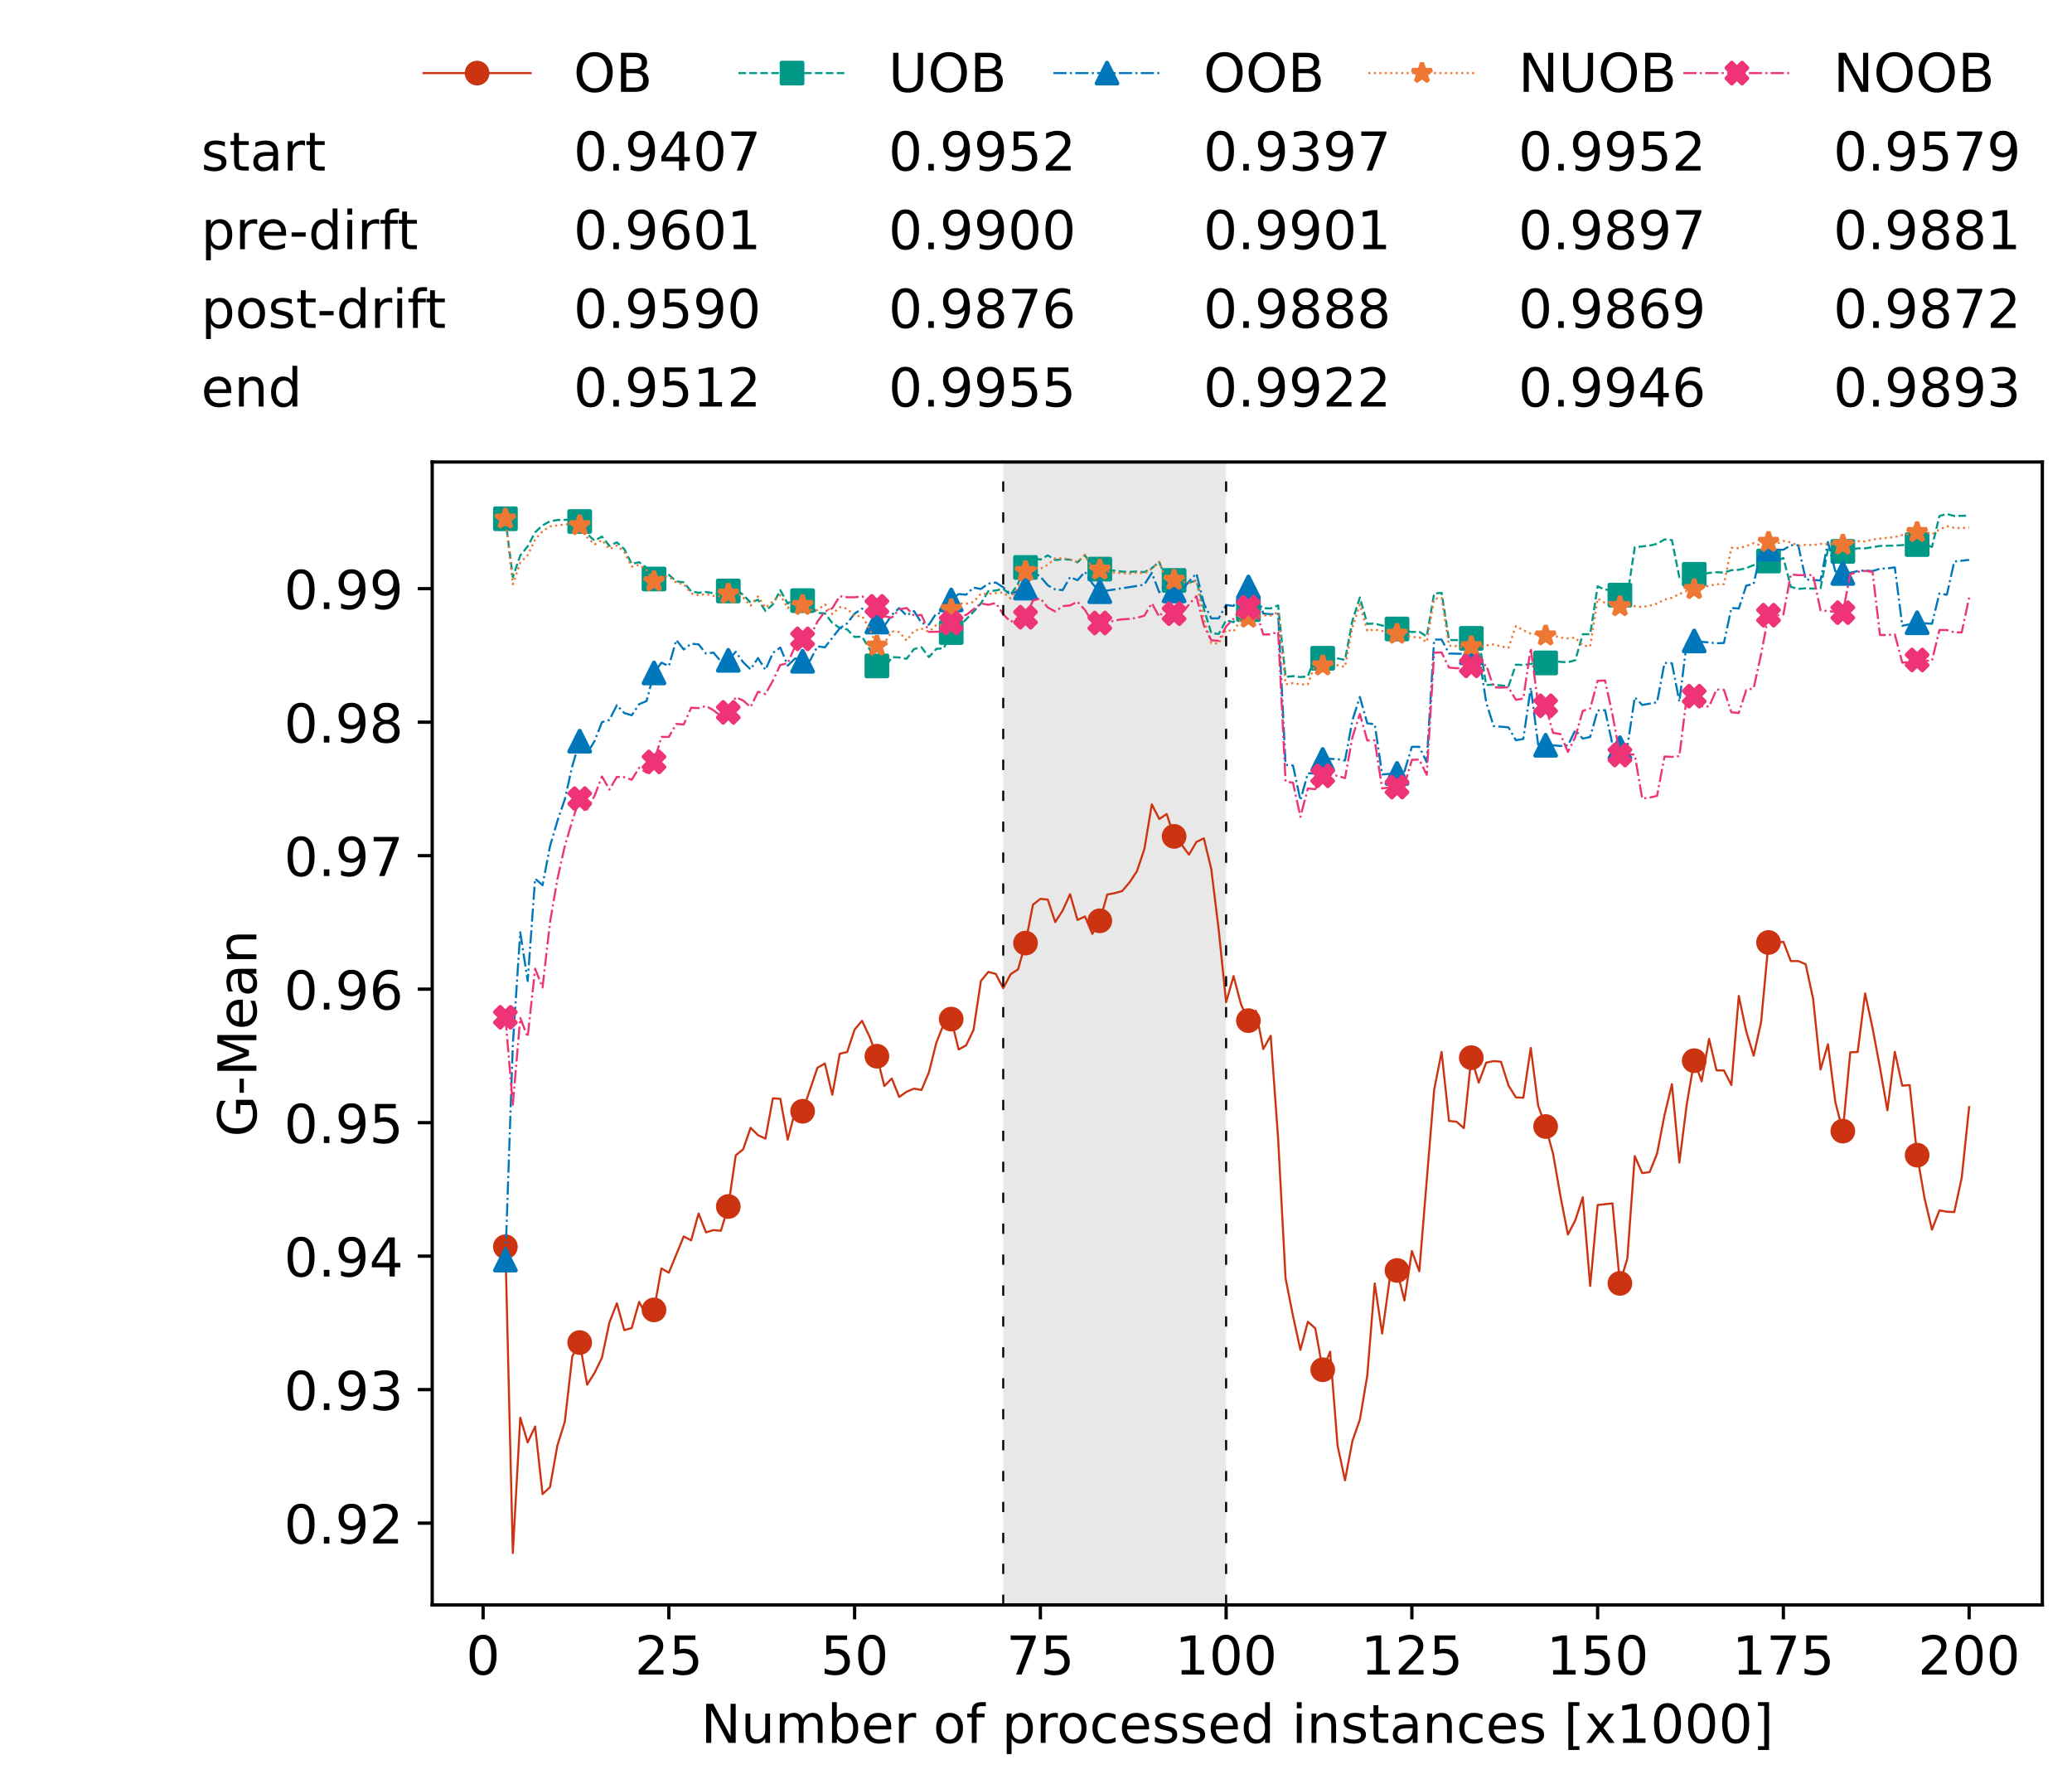 <?xml version="1.0" encoding="utf-8" standalone="no"?>
<!DOCTYPE svg PUBLIC "-//W3C//DTD SVG 1.1//EN"
  "http://www.w3.org/Graphics/SVG/1.1/DTD/svg11.dtd">
<!-- Created with matplotlib (https://matplotlib.org/) -->
<svg height="432.615pt" version="1.1" viewBox="0 0 502.65 432.615" width="502.65pt" xmlns="http://www.w3.org/2000/svg" xmlns:xlink="http://www.w3.org/1999/xlink">
 <defs>
  <style type="text/css">*{stroke-linecap:butt;stroke-linejoin:round;}</style>
 </defs>
 <g id="figure_1">
  <g id="patch_1">
   <path d="M 0 432.615 
L 502.65 432.615 
L 502.65 0 
L 0 0 
z
" style="fill:#ffffff;"/>
  </g>
  <g id="axes_1">
   <g id="patch_2">
    <path d="M 104.85 389.252 
L 495.45 389.252 
L 495.45 112.052 
L 104.85 112.052 
z
" style="fill:#ffffff;"/>
   </g>
   <g id="patch_3">
    <path clip-path="url(#p2b9cd9a68a)" d="M 297.446 389.252 
L 297.446 112.052 
L 243.372 112.052 
L 243.372 389.252 
z
" style="fill:#d3d3d3;opacity:0.5;"/>
   </g>
   <g id="matplotlib.axis_1">
    <g id="xtick_1">
     <g id="line2d_1">
      <defs>
       <path d="M 0 0 
L 0 3.5 
" id="m939cf53591" style="stroke:#000000;stroke-width:0.8;"/>
      </defs>
      <g>
       <use style="stroke:#000000;stroke-width:0.8;" x="117.197" xlink:href="#m939cf53591" y="389.252"/>
      </g>
     </g>
     <g id="text_1">
      <!-- 0 -->
      <g transform="translate(113.061 406.13)scale(0.13 -0.13)">
       <defs>
        <path d="M 31.781 66.406 
Q 24.172 66.406 20.328 58.906 
Q 16.5 51.422 16.5 36.375 
Q 16.5 21.391 20.328 13.891 
Q 24.172 6.391 31.781 6.391 
Q 39.453 6.391 43.281 13.891 
Q 47.125 21.391 47.125 36.375 
Q 47.125 51.422 43.281 58.906 
Q 39.453 66.406 31.781 66.406 
z
M 31.781 74.219 
Q 44.047 74.219 50.516 64.516 
Q 56.984 54.828 56.984 36.375 
Q 56.984 17.969 50.516 8.266 
Q 44.047 -1.422 31.781 -1.422 
Q 19.531 -1.422 13.062 8.266 
Q 6.594 17.969 6.594 36.375 
Q 6.594 54.828 13.062 64.516 
Q 19.531 74.219 31.781 74.219 
z
" id="DejaVuSans-48"/>
       </defs>
       <use xlink:href="#DejaVuSans-48"/>
      </g>
     </g>
    </g>
    <g id="xtick_2">
     <g id="line2d_2">
      <g>
       <use style="stroke:#000000;stroke-width:0.8;" x="162.259" xlink:href="#m939cf53591" y="389.252"/>
      </g>
     </g>
     <g id="text_2">
      <!-- 25 -->
      <g transform="translate(153.988 406.13)scale(0.13 -0.13)">
       <defs>
        <path d="M 19.188 8.297 
L 53.609 8.297 
L 53.609 0 
L 7.328 0 
L 7.328 8.297 
Q 12.938 14.109 22.625 23.891 
Q 32.328 33.688 34.812 36.531 
Q 39.547 41.844 41.422 45.531 
Q 43.312 49.219 43.312 52.781 
Q 43.312 58.594 39.234 62.25 
Q 35.156 65.922 28.609 65.922 
Q 23.969 65.922 18.812 64.312 
Q 13.672 62.703 7.812 59.422 
L 7.812 69.391 
Q 13.766 71.781 18.938 73 
Q 24.125 74.219 28.422 74.219 
Q 39.75 74.219 46.484 68.547 
Q 53.219 62.891 53.219 53.422 
Q 53.219 48.922 51.531 44.891 
Q 49.859 40.875 45.406 35.406 
Q 44.188 33.984 37.641 27.219 
Q 31.109 20.453 19.188 8.297 
z
" id="DejaVuSans-50"/>
        <path d="M 10.797 72.906 
L 49.516 72.906 
L 49.516 64.594 
L 19.828 64.594 
L 19.828 46.734 
Q 21.969 47.469 24.109 47.828 
Q 26.266 48.188 28.422 48.188 
Q 40.625 48.188 47.75 41.5 
Q 54.891 34.812 54.891 23.391 
Q 54.891 11.625 47.562 5.094 
Q 40.234 -1.422 26.906 -1.422 
Q 22.312 -1.422 17.547 -0.641 
Q 12.797 0.141 7.719 1.703 
L 7.719 11.625 
Q 12.109 9.234 16.797 8.062 
Q 21.484 6.891 26.703 6.891 
Q 35.156 6.891 40.078 11.328 
Q 45.016 15.766 45.016 23.391 
Q 45.016 31 40.078 35.438 
Q 35.156 39.891 26.703 39.891 
Q 22.75 39.891 18.812 39.016 
Q 14.891 38.141 10.797 36.281 
z
" id="DejaVuSans-53"/>
       </defs>
       <use xlink:href="#DejaVuSans-50"/>
       <use x="63.623" xlink:href="#DejaVuSans-53"/>
      </g>
     </g>
    </g>
    <g id="xtick_3">
     <g id="line2d_3">
      <g>
       <use style="stroke:#000000;stroke-width:0.8;" x="207.322" xlink:href="#m939cf53591" y="389.252"/>
      </g>
     </g>
     <g id="text_3">
      <!-- 50 -->
      <g transform="translate(199.05 406.13)scale(0.13 -0.13)">
       <use xlink:href="#DejaVuSans-53"/>
       <use x="63.623" xlink:href="#DejaVuSans-48"/>
      </g>
     </g>
    </g>
    <g id="xtick_4">
     <g id="line2d_4">
      <g>
       <use style="stroke:#000000;stroke-width:0.8;" x="252.384" xlink:href="#m939cf53591" y="389.252"/>
      </g>
     </g>
     <g id="text_4">
      <!-- 75 -->
      <g transform="translate(244.113 406.13)scale(0.13 -0.13)">
       <defs>
        <path d="M 8.203 72.906 
L 55.078 72.906 
L 55.078 68.703 
L 28.609 0 
L 18.312 0 
L 43.219 64.594 
L 8.203 64.594 
z
" id="DejaVuSans-55"/>
       </defs>
       <use xlink:href="#DejaVuSans-55"/>
       <use x="63.623" xlink:href="#DejaVuSans-53"/>
      </g>
     </g>
    </g>
    <g id="xtick_5">
     <g id="line2d_5">
      <g>
       <use style="stroke:#000000;stroke-width:0.8;" x="297.446" xlink:href="#m939cf53591" y="389.252"/>
      </g>
     </g>
     <g id="text_5">
      <!-- 100 -->
      <g transform="translate(285.039 406.13)scale(0.13 -0.13)">
       <defs>
        <path d="M 12.406 8.297 
L 28.516 8.297 
L 28.516 63.922 
L 10.984 60.406 
L 10.984 69.391 
L 28.422 72.906 
L 38.281 72.906 
L 38.281 8.297 
L 54.391 8.297 
L 54.391 0 
L 12.406 0 
z
" id="DejaVuSans-49"/>
       </defs>
       <use xlink:href="#DejaVuSans-49"/>
       <use x="63.623" xlink:href="#DejaVuSans-48"/>
       <use x="127.246" xlink:href="#DejaVuSans-48"/>
      </g>
     </g>
    </g>
    <g id="xtick_6">
     <g id="line2d_6">
      <g>
       <use style="stroke:#000000;stroke-width:0.8;" x="342.509" xlink:href="#m939cf53591" y="389.252"/>
      </g>
     </g>
     <g id="text_6">
      <!-- 125 -->
      <g transform="translate(330.102 406.13)scale(0.13 -0.13)">
       <use xlink:href="#DejaVuSans-49"/>
       <use x="63.623" xlink:href="#DejaVuSans-50"/>
       <use x="127.246" xlink:href="#DejaVuSans-53"/>
      </g>
     </g>
    </g>
    <g id="xtick_7">
     <g id="line2d_7">
      <g>
       <use style="stroke:#000000;stroke-width:0.8;" x="387.571" xlink:href="#m939cf53591" y="389.252"/>
      </g>
     </g>
     <g id="text_7">
      <!-- 150 -->
      <g transform="translate(375.164 406.13)scale(0.13 -0.13)">
       <use xlink:href="#DejaVuSans-49"/>
       <use x="63.623" xlink:href="#DejaVuSans-53"/>
       <use x="127.246" xlink:href="#DejaVuSans-48"/>
      </g>
     </g>
    </g>
    <g id="xtick_8">
     <g id="line2d_8">
      <g>
       <use style="stroke:#000000;stroke-width:0.8;" x="432.633" xlink:href="#m939cf53591" y="389.252"/>
      </g>
     </g>
     <g id="text_8">
      <!-- 175 -->
      <g transform="translate(420.226 406.13)scale(0.13 -0.13)">
       <use xlink:href="#DejaVuSans-49"/>
       <use x="63.623" xlink:href="#DejaVuSans-55"/>
       <use x="127.246" xlink:href="#DejaVuSans-53"/>
      </g>
     </g>
    </g>
    <g id="xtick_9">
     <g id="line2d_9">
      <g>
       <use style="stroke:#000000;stroke-width:0.8;" x="477.695" xlink:href="#m939cf53591" y="389.252"/>
      </g>
     </g>
     <g id="text_9">
      <!-- 200 -->
      <g transform="translate(465.289 406.13)scale(0.13 -0.13)">
       <use xlink:href="#DejaVuSans-50"/>
       <use x="63.623" xlink:href="#DejaVuSans-48"/>
       <use x="127.246" xlink:href="#DejaVuSans-48"/>
      </g>
     </g>
    </g>
    <g id="text_10">
     <!-- Number of processed instances [x1000] -->
     <g transform="translate(170.025 422.711)scale(0.13 -0.13)">
      <defs>
       <path d="M 9.812 72.906 
L 23.094 72.906 
L 55.422 11.922 
L 55.422 72.906 
L 64.984 72.906 
L 64.984 0 
L 51.703 0 
L 19.391 60.984 
L 19.391 0 
L 9.812 0 
z
" id="DejaVuSans-78"/>
       <path d="M 8.5 21.578 
L 8.5 54.688 
L 17.484 54.688 
L 17.484 21.922 
Q 17.484 14.156 20.5 10.266 
Q 23.531 6.391 29.594 6.391 
Q 36.859 6.391 41.078 11.031 
Q 45.312 15.672 45.312 23.688 
L 45.312 54.688 
L 54.297 54.688 
L 54.297 0 
L 45.312 0 
L 45.312 8.406 
Q 42.047 3.422 37.719 1 
Q 33.406 -1.422 27.688 -1.422 
Q 18.266 -1.422 13.375 4.438 
Q 8.5 10.297 8.5 21.578 
z
M 31.109 56 
z
" id="DejaVuSans-117"/>
       <path d="M 52 44.188 
Q 55.375 50.25 60.062 53.125 
Q 64.75 56 71.094 56 
Q 79.641 56 84.281 50.016 
Q 88.922 44.047 88.922 33.016 
L 88.922 0 
L 79.891 0 
L 79.891 32.719 
Q 79.891 40.578 77.094 44.375 
Q 74.312 48.188 68.609 48.188 
Q 61.625 48.188 57.562 43.547 
Q 53.516 38.922 53.516 30.906 
L 53.516 0 
L 44.484 0 
L 44.484 32.719 
Q 44.484 40.625 41.703 44.406 
Q 38.922 48.188 33.109 48.188 
Q 26.219 48.188 22.156 43.531 
Q 18.109 38.875 18.109 30.906 
L 18.109 0 
L 9.078 0 
L 9.078 54.688 
L 18.109 54.688 
L 18.109 46.188 
Q 21.188 51.219 25.484 53.609 
Q 29.781 56 35.688 56 
Q 41.656 56 45.828 52.969 
Q 50 49.953 52 44.188 
z
" id="DejaVuSans-109"/>
       <path d="M 48.688 27.297 
Q 48.688 37.203 44.609 42.844 
Q 40.531 48.484 33.406 48.484 
Q 26.266 48.484 22.188 42.844 
Q 18.109 37.203 18.109 27.297 
Q 18.109 17.391 22.188 11.75 
Q 26.266 6.109 33.406 6.109 
Q 40.531 6.109 44.609 11.75 
Q 48.688 17.391 48.688 27.297 
z
M 18.109 46.391 
Q 20.953 51.266 25.266 53.625 
Q 29.594 56 35.594 56 
Q 45.562 56 51.781 48.094 
Q 58.016 40.188 58.016 27.297 
Q 58.016 14.406 51.781 6.484 
Q 45.562 -1.422 35.594 -1.422 
Q 29.594 -1.422 25.266 0.953 
Q 20.953 3.328 18.109 8.203 
L 18.109 0 
L 9.078 0 
L 9.078 75.984 
L 18.109 75.984 
z
" id="DejaVuSans-98"/>
       <path d="M 56.203 29.594 
L 56.203 25.203 
L 14.891 25.203 
Q 15.484 15.922 20.484 11.062 
Q 25.484 6.203 34.422 6.203 
Q 39.594 6.203 44.453 7.469 
Q 49.312 8.734 54.109 11.281 
L 54.109 2.781 
Q 49.266 0.734 44.188 -0.344 
Q 39.109 -1.422 33.891 -1.422 
Q 20.797 -1.422 13.156 6.188 
Q 5.516 13.812 5.516 26.812 
Q 5.516 40.234 12.766 48.109 
Q 20.016 56 32.328 56 
Q 43.359 56 49.781 48.891 
Q 56.203 41.797 56.203 29.594 
z
M 47.219 32.234 
Q 47.125 39.594 43.094 43.984 
Q 39.062 48.391 32.422 48.391 
Q 24.906 48.391 20.391 44.141 
Q 15.875 39.891 15.188 32.172 
z
" id="DejaVuSans-101"/>
       <path d="M 41.109 46.297 
Q 39.594 47.172 37.812 47.578 
Q 36.031 48 33.891 48 
Q 26.266 48 22.188 43.047 
Q 18.109 38.094 18.109 28.812 
L 18.109 0 
L 9.078 0 
L 9.078 54.688 
L 18.109 54.688 
L 18.109 46.188 
Q 20.953 51.172 25.484 53.578 
Q 30.031 56 36.531 56 
Q 37.453 56 38.578 55.875 
Q 39.703 55.766 41.062 55.516 
z
" id="DejaVuSans-114"/>
       <path id="DejaVuSans-32"/>
       <path d="M 30.609 48.391 
Q 23.391 48.391 19.188 42.75 
Q 14.984 37.109 14.984 27.297 
Q 14.984 17.484 19.156 11.844 
Q 23.344 6.203 30.609 6.203 
Q 37.797 6.203 41.984 11.859 
Q 46.188 17.531 46.188 27.297 
Q 46.188 37.016 41.984 42.703 
Q 37.797 48.391 30.609 48.391 
z
M 30.609 56 
Q 42.328 56 49.016 48.375 
Q 55.719 40.766 55.719 27.297 
Q 55.719 13.875 49.016 6.219 
Q 42.328 -1.422 30.609 -1.422 
Q 18.844 -1.422 12.172 6.219 
Q 5.516 13.875 5.516 27.297 
Q 5.516 40.766 12.172 48.375 
Q 18.844 56 30.609 56 
z
" id="DejaVuSans-111"/>
       <path d="M 37.109 75.984 
L 37.109 68.5 
L 28.516 68.5 
Q 23.688 68.5 21.797 66.547 
Q 19.922 64.594 19.922 59.516 
L 19.922 54.688 
L 34.719 54.688 
L 34.719 47.703 
L 19.922 47.703 
L 19.922 0 
L 10.891 0 
L 10.891 47.703 
L 2.297 47.703 
L 2.297 54.688 
L 10.891 54.688 
L 10.891 58.5 
Q 10.891 67.625 15.141 71.797 
Q 19.391 75.984 28.609 75.984 
z
" id="DejaVuSans-102"/>
       <path d="M 18.109 8.203 
L 18.109 -20.797 
L 9.078 -20.797 
L 9.078 54.688 
L 18.109 54.688 
L 18.109 46.391 
Q 20.953 51.266 25.266 53.625 
Q 29.594 56 35.594 56 
Q 45.562 56 51.781 48.094 
Q 58.016 40.188 58.016 27.297 
Q 58.016 14.406 51.781 6.484 
Q 45.562 -1.422 35.594 -1.422 
Q 29.594 -1.422 25.266 0.953 
Q 20.953 3.328 18.109 8.203 
z
M 48.688 27.297 
Q 48.688 37.203 44.609 42.844 
Q 40.531 48.484 33.406 48.484 
Q 26.266 48.484 22.188 42.844 
Q 18.109 37.203 18.109 27.297 
Q 18.109 17.391 22.188 11.75 
Q 26.266 6.109 33.406 6.109 
Q 40.531 6.109 44.609 11.75 
Q 48.688 17.391 48.688 27.297 
z
" id="DejaVuSans-112"/>
       <path d="M 48.781 52.594 
L 48.781 44.188 
Q 44.969 46.297 41.141 47.344 
Q 37.312 48.391 33.406 48.391 
Q 24.656 48.391 19.812 42.844 
Q 14.984 37.312 14.984 27.297 
Q 14.984 17.281 19.812 11.734 
Q 24.656 6.203 33.406 6.203 
Q 37.312 6.203 41.141 7.25 
Q 44.969 8.297 48.781 10.406 
L 48.781 2.094 
Q 45.016 0.344 40.984 -0.531 
Q 36.969 -1.422 32.422 -1.422 
Q 20.062 -1.422 12.781 6.344 
Q 5.516 14.109 5.516 27.297 
Q 5.516 40.672 12.859 48.328 
Q 20.219 56 33.016 56 
Q 37.156 56 41.109 55.141 
Q 45.062 54.297 48.781 52.594 
z
" id="DejaVuSans-99"/>
       <path d="M 44.281 53.078 
L 44.281 44.578 
Q 40.484 46.531 36.375 47.5 
Q 32.281 48.484 27.875 48.484 
Q 21.188 48.484 17.844 46.438 
Q 14.5 44.391 14.5 40.281 
Q 14.5 37.156 16.891 35.375 
Q 19.281 33.594 26.516 31.984 
L 29.594 31.297 
Q 39.156 29.25 43.188 25.516 
Q 47.219 21.781 47.219 15.094 
Q 47.219 7.469 41.188 3.016 
Q 35.156 -1.422 24.609 -1.422 
Q 20.219 -1.422 15.453 -0.562 
Q 10.688 0.297 5.422 2 
L 5.422 11.281 
Q 10.406 8.688 15.234 7.391 
Q 20.062 6.109 24.812 6.109 
Q 31.156 6.109 34.562 8.281 
Q 37.984 10.453 37.984 14.406 
Q 37.984 18.062 35.516 20.016 
Q 33.062 21.969 24.703 23.781 
L 21.578 24.516 
Q 13.234 26.266 9.516 29.906 
Q 5.812 33.547 5.812 39.891 
Q 5.812 47.609 11.281 51.797 
Q 16.75 56 26.812 56 
Q 31.781 56 36.172 55.266 
Q 40.578 54.547 44.281 53.078 
z
" id="DejaVuSans-115"/>
       <path d="M 45.406 46.391 
L 45.406 75.984 
L 54.391 75.984 
L 54.391 0 
L 45.406 0 
L 45.406 8.203 
Q 42.578 3.328 38.25 0.953 
Q 33.938 -1.422 27.875 -1.422 
Q 17.969 -1.422 11.734 6.484 
Q 5.516 14.406 5.516 27.297 
Q 5.516 40.188 11.734 48.094 
Q 17.969 56 27.875 56 
Q 33.938 56 38.25 53.625 
Q 42.578 51.266 45.406 46.391 
z
M 14.797 27.297 
Q 14.797 17.391 18.875 11.75 
Q 22.953 6.109 30.078 6.109 
Q 37.203 6.109 41.297 11.75 
Q 45.406 17.391 45.406 27.297 
Q 45.406 37.203 41.297 42.844 
Q 37.203 48.484 30.078 48.484 
Q 22.953 48.484 18.875 42.844 
Q 14.797 37.203 14.797 27.297 
z
" id="DejaVuSans-100"/>
       <path d="M 9.422 54.688 
L 18.406 54.688 
L 18.406 0 
L 9.422 0 
z
M 9.422 75.984 
L 18.406 75.984 
L 18.406 64.594 
L 9.422 64.594 
z
" id="DejaVuSans-105"/>
       <path d="M 54.891 33.016 
L 54.891 0 
L 45.906 0 
L 45.906 32.719 
Q 45.906 40.484 42.875 44.328 
Q 39.844 48.188 33.797 48.188 
Q 26.516 48.188 22.312 43.547 
Q 18.109 38.922 18.109 30.906 
L 18.109 0 
L 9.078 0 
L 9.078 54.688 
L 18.109 54.688 
L 18.109 46.188 
Q 21.344 51.125 25.703 53.562 
Q 30.078 56 35.797 56 
Q 45.219 56 50.047 50.172 
Q 54.891 44.344 54.891 33.016 
z
" id="DejaVuSans-110"/>
       <path d="M 18.312 70.219 
L 18.312 54.688 
L 36.812 54.688 
L 36.812 47.703 
L 18.312 47.703 
L 18.312 18.016 
Q 18.312 11.328 20.141 9.422 
Q 21.969 7.516 27.594 7.516 
L 36.812 7.516 
L 36.812 0 
L 27.594 0 
Q 17.188 0 13.234 3.875 
Q 9.281 7.766 9.281 18.016 
L 9.281 47.703 
L 2.688 47.703 
L 2.688 54.688 
L 9.281 54.688 
L 9.281 70.219 
z
" id="DejaVuSans-116"/>
       <path d="M 34.281 27.484 
Q 23.391 27.484 19.188 25 
Q 14.984 22.516 14.984 16.5 
Q 14.984 11.719 18.141 8.906 
Q 21.297 6.109 26.703 6.109 
Q 34.188 6.109 38.703 11.406 
Q 43.219 16.703 43.219 25.484 
L 43.219 27.484 
z
M 52.203 31.203 
L 52.203 0 
L 43.219 0 
L 43.219 8.297 
Q 40.141 3.328 35.547 0.953 
Q 30.953 -1.422 24.312 -1.422 
Q 15.922 -1.422 10.953 3.297 
Q 6 8.016 6 15.922 
Q 6 25.141 12.172 29.828 
Q 18.359 34.516 30.609 34.516 
L 43.219 34.516 
L 43.219 35.406 
Q 43.219 41.609 39.141 45 
Q 35.062 48.391 27.688 48.391 
Q 23 48.391 18.547 47.266 
Q 14.109 46.141 10.016 43.891 
L 10.016 52.203 
Q 14.938 54.109 19.578 55.047 
Q 24.219 56 28.609 56 
Q 40.484 56 46.344 49.844 
Q 52.203 43.703 52.203 31.203 
z
" id="DejaVuSans-97"/>
       <path d="M 8.594 75.984 
L 29.297 75.984 
L 29.297 69 
L 17.578 69 
L 17.578 -6.203 
L 29.297 -6.203 
L 29.297 -13.188 
L 8.594 -13.188 
z
" id="DejaVuSans-91"/>
       <path d="M 54.891 54.688 
L 35.109 28.078 
L 55.906 0 
L 45.312 0 
L 29.391 21.484 
L 13.484 0 
L 2.875 0 
L 24.125 28.609 
L 4.688 54.688 
L 15.281 54.688 
L 29.781 35.203 
L 44.281 54.688 
z
" id="DejaVuSans-120"/>
       <path d="M 30.422 75.984 
L 30.422 -13.188 
L 9.719 -13.188 
L 9.719 -6.203 
L 21.391 -6.203 
L 21.391 69 
L 9.719 69 
L 9.719 75.984 
z
" id="DejaVuSans-93"/>
      </defs>
      <use xlink:href="#DejaVuSans-78"/>
      <use x="74.805" xlink:href="#DejaVuSans-117"/>
      <use x="138.184" xlink:href="#DejaVuSans-109"/>
      <use x="235.596" xlink:href="#DejaVuSans-98"/>
      <use x="299.072" xlink:href="#DejaVuSans-101"/>
      <use x="360.596" xlink:href="#DejaVuSans-114"/>
      <use x="401.709" xlink:href="#DejaVuSans-32"/>
      <use x="433.496" xlink:href="#DejaVuSans-111"/>
      <use x="494.678" xlink:href="#DejaVuSans-102"/>
      <use x="529.883" xlink:href="#DejaVuSans-32"/>
      <use x="561.67" xlink:href="#DejaVuSans-112"/>
      <use x="625.146" xlink:href="#DejaVuSans-114"/>
      <use x="664.01" xlink:href="#DejaVuSans-111"/>
      <use x="725.191" xlink:href="#DejaVuSans-99"/>
      <use x="780.172" xlink:href="#DejaVuSans-101"/>
      <use x="841.695" xlink:href="#DejaVuSans-115"/>
      <use x="893.795" xlink:href="#DejaVuSans-115"/>
      <use x="945.895" xlink:href="#DejaVuSans-101"/>
      <use x="1007.418" xlink:href="#DejaVuSans-100"/>
      <use x="1070.895" xlink:href="#DejaVuSans-32"/>
      <use x="1102.682" xlink:href="#DejaVuSans-105"/>
      <use x="1130.465" xlink:href="#DejaVuSans-110"/>
      <use x="1193.844" xlink:href="#DejaVuSans-115"/>
      <use x="1245.943" xlink:href="#DejaVuSans-116"/>
      <use x="1285.152" xlink:href="#DejaVuSans-97"/>
      <use x="1346.432" xlink:href="#DejaVuSans-110"/>
      <use x="1409.811" xlink:href="#DejaVuSans-99"/>
      <use x="1464.791" xlink:href="#DejaVuSans-101"/>
      <use x="1526.314" xlink:href="#DejaVuSans-115"/>
      <use x="1578.414" xlink:href="#DejaVuSans-32"/>
      <use x="1610.201" xlink:href="#DejaVuSans-91"/>
      <use x="1649.215" xlink:href="#DejaVuSans-120"/>
      <use x="1708.395" xlink:href="#DejaVuSans-49"/>
      <use x="1772.018" xlink:href="#DejaVuSans-48"/>
      <use x="1835.641" xlink:href="#DejaVuSans-48"/>
      <use x="1899.264" xlink:href="#DejaVuSans-48"/>
      <use x="1962.887" xlink:href="#DejaVuSans-93"/>
     </g>
    </g>
   </g>
   <g id="matplotlib.axis_2">
    <g id="ytick_1">
     <g id="line2d_10">
      <defs>
       <path d="M 0 0 
L -3.5 0 
" id="md1b0471ed9" style="stroke:#000000;stroke-width:0.8;"/>
      </defs>
      <g>
       <use style="stroke:#000000;stroke-width:0.8;" x="104.85" xlink:href="#md1b0471ed9" y="369.411"/>
      </g>
     </g>
     <g id="text_11">
      <!-- 0.92 -->
      <g transform="translate(68.905 374.35)scale(0.13 -0.13)">
       <defs>
        <path d="M 10.688 12.406 
L 21 12.406 
L 21 0 
L 10.688 0 
z
" id="DejaVuSans-46"/>
        <path d="M 10.984 1.516 
L 10.984 10.5 
Q 14.703 8.734 18.5 7.812 
Q 22.312 6.891 25.984 6.891 
Q 35.75 6.891 40.891 13.453 
Q 46.047 20.016 46.781 33.406 
Q 43.953 29.203 39.594 26.953 
Q 35.25 24.703 29.984 24.703 
Q 19.047 24.703 12.672 31.312 
Q 6.297 37.938 6.297 49.422 
Q 6.297 60.641 12.938 67.422 
Q 19.578 74.219 30.609 74.219 
Q 43.266 74.219 49.922 64.516 
Q 56.594 54.828 56.594 36.375 
Q 56.594 19.141 48.406 8.859 
Q 40.234 -1.422 26.422 -1.422 
Q 22.703 -1.422 18.891 -0.688 
Q 15.094 0.047 10.984 1.516 
z
M 30.609 32.422 
Q 37.25 32.422 41.125 36.953 
Q 45.016 41.5 45.016 49.422 
Q 45.016 57.281 41.125 61.844 
Q 37.25 66.406 30.609 66.406 
Q 23.969 66.406 20.094 61.844 
Q 16.219 57.281 16.219 49.422 
Q 16.219 41.5 20.094 36.953 
Q 23.969 32.422 30.609 32.422 
z
" id="DejaVuSans-57"/>
       </defs>
       <use xlink:href="#DejaVuSans-48"/>
       <use x="63.623" xlink:href="#DejaVuSans-46"/>
       <use x="95.41" xlink:href="#DejaVuSans-57"/>
       <use x="159.033" xlink:href="#DejaVuSans-50"/>
      </g>
     </g>
    </g>
    <g id="ytick_2">
     <g id="line2d_11">
      <g>
       <use style="stroke:#000000;stroke-width:0.8;" x="104.85" xlink:href="#md1b0471ed9" y="337.034"/>
      </g>
     </g>
     <g id="text_12">
      <!-- 0.93 -->
      <g transform="translate(68.905 341.973)scale(0.13 -0.13)">
       <defs>
        <path d="M 40.578 39.312 
Q 47.656 37.797 51.625 33 
Q 55.609 28.219 55.609 21.188 
Q 55.609 10.406 48.188 4.484 
Q 40.766 -1.422 27.094 -1.422 
Q 22.516 -1.422 17.656 -0.516 
Q 12.797 0.391 7.625 2.203 
L 7.625 11.719 
Q 11.719 9.328 16.594 8.109 
Q 21.484 6.891 26.812 6.891 
Q 36.078 6.891 40.938 10.547 
Q 45.797 14.203 45.797 21.188 
Q 45.797 27.641 41.281 31.266 
Q 36.766 34.906 28.719 34.906 
L 20.219 34.906 
L 20.219 43.016 
L 29.109 43.016 
Q 36.375 43.016 40.234 45.922 
Q 44.094 48.828 44.094 54.297 
Q 44.094 59.906 40.109 62.906 
Q 36.141 65.922 28.719 65.922 
Q 24.656 65.922 20.016 65.031 
Q 15.375 64.156 9.812 62.312 
L 9.812 71.094 
Q 15.438 72.656 20.344 73.438 
Q 25.25 74.219 29.594 74.219 
Q 40.828 74.219 47.359 69.109 
Q 53.906 64.016 53.906 55.328 
Q 53.906 49.266 50.438 45.094 
Q 46.969 40.922 40.578 39.312 
z
" id="DejaVuSans-51"/>
       </defs>
       <use xlink:href="#DejaVuSans-48"/>
       <use x="63.623" xlink:href="#DejaVuSans-46"/>
       <use x="95.41" xlink:href="#DejaVuSans-57"/>
       <use x="159.033" xlink:href="#DejaVuSans-51"/>
      </g>
     </g>
    </g>
    <g id="ytick_3">
     <g id="line2d_12">
      <g>
       <use style="stroke:#000000;stroke-width:0.8;" x="104.85" xlink:href="#md1b0471ed9" y="304.657"/>
      </g>
     </g>
     <g id="text_13">
      <!-- 0.94 -->
      <g transform="translate(68.905 309.596)scale(0.13 -0.13)">
       <defs>
        <path d="M 37.797 64.312 
L 12.891 25.391 
L 37.797 25.391 
z
M 35.203 72.906 
L 47.609 72.906 
L 47.609 25.391 
L 58.016 25.391 
L 58.016 17.188 
L 47.609 17.188 
L 47.609 0 
L 37.797 0 
L 37.797 17.188 
L 4.891 17.188 
L 4.891 26.703 
z
" id="DejaVuSans-52"/>
       </defs>
       <use xlink:href="#DejaVuSans-48"/>
       <use x="63.623" xlink:href="#DejaVuSans-46"/>
       <use x="95.41" xlink:href="#DejaVuSans-57"/>
       <use x="159.033" xlink:href="#DejaVuSans-52"/>
      </g>
     </g>
    </g>
    <g id="ytick_4">
     <g id="line2d_13">
      <g>
       <use style="stroke:#000000;stroke-width:0.8;" x="104.85" xlink:href="#md1b0471ed9" y="272.28"/>
      </g>
     </g>
     <g id="text_14">
      <!-- 0.95 -->
      <g transform="translate(68.905 277.219)scale(0.13 -0.13)">
       <use xlink:href="#DejaVuSans-48"/>
       <use x="63.623" xlink:href="#DejaVuSans-46"/>
       <use x="95.41" xlink:href="#DejaVuSans-57"/>
       <use x="159.033" xlink:href="#DejaVuSans-53"/>
      </g>
     </g>
    </g>
    <g id="ytick_5">
     <g id="line2d_14">
      <g>
       <use style="stroke:#000000;stroke-width:0.8;" x="104.85" xlink:href="#md1b0471ed9" y="239.903"/>
      </g>
     </g>
     <g id="text_15">
      <!-- 0.96 -->
      <g transform="translate(68.905 244.842)scale(0.13 -0.13)">
       <defs>
        <path d="M 33.016 40.375 
Q 26.375 40.375 22.484 35.828 
Q 18.609 31.297 18.609 23.391 
Q 18.609 15.531 22.484 10.953 
Q 26.375 6.391 33.016 6.391 
Q 39.656 6.391 43.531 10.953 
Q 47.406 15.531 47.406 23.391 
Q 47.406 31.297 43.531 35.828 
Q 39.656 40.375 33.016 40.375 
z
M 52.594 71.297 
L 52.594 62.312 
Q 48.875 64.062 45.094 64.984 
Q 41.312 65.922 37.594 65.922 
Q 27.828 65.922 22.672 59.328 
Q 17.531 52.734 16.797 39.406 
Q 19.672 43.656 24.016 45.922 
Q 28.375 48.188 33.594 48.188 
Q 44.578 48.188 50.953 41.516 
Q 57.328 34.859 57.328 23.391 
Q 57.328 12.156 50.688 5.359 
Q 44.047 -1.422 33.016 -1.422 
Q 20.359 -1.422 13.672 8.266 
Q 6.984 17.969 6.984 36.375 
Q 6.984 53.656 15.188 63.938 
Q 23.391 74.219 37.203 74.219 
Q 40.922 74.219 44.703 73.484 
Q 48.484 72.75 52.594 71.297 
z
" id="DejaVuSans-54"/>
       </defs>
       <use xlink:href="#DejaVuSans-48"/>
       <use x="63.623" xlink:href="#DejaVuSans-46"/>
       <use x="95.41" xlink:href="#DejaVuSans-57"/>
       <use x="159.033" xlink:href="#DejaVuSans-54"/>
      </g>
     </g>
    </g>
    <g id="ytick_6">
     <g id="line2d_15">
      <g>
       <use style="stroke:#000000;stroke-width:0.8;" x="104.85" xlink:href="#md1b0471ed9" y="207.526"/>
      </g>
     </g>
     <g id="text_16">
      <!-- 0.97 -->
      <g transform="translate(68.905 212.465)scale(0.13 -0.13)">
       <use xlink:href="#DejaVuSans-48"/>
       <use x="63.623" xlink:href="#DejaVuSans-46"/>
       <use x="95.41" xlink:href="#DejaVuSans-57"/>
       <use x="159.033" xlink:href="#DejaVuSans-55"/>
      </g>
     </g>
    </g>
    <g id="ytick_7">
     <g id="line2d_16">
      <g>
       <use style="stroke:#000000;stroke-width:0.8;" x="104.85" xlink:href="#md1b0471ed9" y="175.149"/>
      </g>
     </g>
     <g id="text_17">
      <!-- 0.98 -->
      <g transform="translate(68.905 180.088)scale(0.13 -0.13)">
       <defs>
        <path d="M 31.781 34.625 
Q 24.75 34.625 20.719 30.859 
Q 16.703 27.094 16.703 20.516 
Q 16.703 13.922 20.719 10.156 
Q 24.75 6.391 31.781 6.391 
Q 38.812 6.391 42.859 10.172 
Q 46.922 13.969 46.922 20.516 
Q 46.922 27.094 42.891 30.859 
Q 38.875 34.625 31.781 34.625 
z
M 21.922 38.812 
Q 15.578 40.375 12.031 44.719 
Q 8.5 49.078 8.5 55.328 
Q 8.5 64.062 14.719 69.141 
Q 20.953 74.219 31.781 74.219 
Q 42.672 74.219 48.875 69.141 
Q 55.078 64.062 55.078 55.328 
Q 55.078 49.078 51.531 44.719 
Q 48 40.375 41.703 38.812 
Q 48.828 37.156 52.797 32.312 
Q 56.781 27.484 56.781 20.516 
Q 56.781 9.906 50.312 4.234 
Q 43.844 -1.422 31.781 -1.422 
Q 19.734 -1.422 13.25 4.234 
Q 6.781 9.906 6.781 20.516 
Q 6.781 27.484 10.781 32.312 
Q 14.797 37.156 21.922 38.812 
z
M 18.312 54.391 
Q 18.312 48.734 21.844 45.562 
Q 25.391 42.391 31.781 42.391 
Q 38.141 42.391 41.719 45.562 
Q 45.312 48.734 45.312 54.391 
Q 45.312 60.062 41.719 63.234 
Q 38.141 66.406 31.781 66.406 
Q 25.391 66.406 21.844 63.234 
Q 18.312 60.062 18.312 54.391 
z
" id="DejaVuSans-56"/>
       </defs>
       <use xlink:href="#DejaVuSans-48"/>
       <use x="63.623" xlink:href="#DejaVuSans-46"/>
       <use x="95.41" xlink:href="#DejaVuSans-57"/>
       <use x="159.033" xlink:href="#DejaVuSans-56"/>
      </g>
     </g>
    </g>
    <g id="ytick_8">
     <g id="line2d_17">
      <g>
       <use style="stroke:#000000;stroke-width:0.8;" x="104.85" xlink:href="#md1b0471ed9" y="142.772"/>
      </g>
     </g>
     <g id="text_18">
      <!-- 0.99 -->
      <g transform="translate(68.905 147.711)scale(0.13 -0.13)">
       <use xlink:href="#DejaVuSans-48"/>
       <use x="63.623" xlink:href="#DejaVuSans-46"/>
       <use x="95.41" xlink:href="#DejaVuSans-57"/>
       <use x="159.033" xlink:href="#DejaVuSans-57"/>
      </g>
     </g>
    </g>
    <g id="text_19">
     <!-- G-Mean -->
     <g transform="translate(62.201 275.744)rotate(-90)scale(0.13 -0.13)">
      <defs>
       <path d="M 59.516 10.406 
L 59.516 29.984 
L 43.406 29.984 
L 43.406 38.094 
L 69.281 38.094 
L 69.281 6.781 
Q 63.578 2.734 56.688 0.656 
Q 49.812 -1.422 42 -1.422 
Q 24.906 -1.422 15.25 8.562 
Q 5.609 18.562 5.609 36.375 
Q 5.609 54.25 15.25 64.234 
Q 24.906 74.219 42 74.219 
Q 49.125 74.219 55.547 72.453 
Q 61.969 70.703 67.391 67.281 
L 67.391 56.781 
Q 61.922 61.422 55.766 63.766 
Q 49.609 66.109 42.828 66.109 
Q 29.438 66.109 22.719 58.641 
Q 16.016 51.172 16.016 36.375 
Q 16.016 21.625 22.719 14.156 
Q 29.438 6.688 42.828 6.688 
Q 48.047 6.688 52.141 7.594 
Q 56.25 8.5 59.516 10.406 
z
" id="DejaVuSans-71"/>
       <path d="M 4.891 31.391 
L 31.203 31.391 
L 31.203 23.391 
L 4.891 23.391 
z
" id="DejaVuSans-45"/>
       <path d="M 9.812 72.906 
L 24.516 72.906 
L 43.109 23.297 
L 61.812 72.906 
L 76.516 72.906 
L 76.516 0 
L 66.891 0 
L 66.891 64.016 
L 48.094 14.016 
L 38.188 14.016 
L 19.391 64.016 
L 19.391 0 
L 9.812 0 
z
" id="DejaVuSans-77"/>
      </defs>
      <use xlink:href="#DejaVuSans-71"/>
      <use x="77.49" xlink:href="#DejaVuSans-45"/>
      <use x="113.574" xlink:href="#DejaVuSans-77"/>
      <use x="199.854" xlink:href="#DejaVuSans-101"/>
      <use x="261.377" xlink:href="#DejaVuSans-97"/>
      <use x="322.656" xlink:href="#DejaVuSans-110"/>
     </g>
    </g>
   </g>
   <g id="line2d_18"/>
   <g id="line2d_19"/>
   <g id="line2d_20"/>
   <g id="line2d_21"/>
   <g id="line2d_22"/>
   <g id="line2d_23">
    <path clip-path="url(#p2b9cd9a68a)" d="M 122.605 302.385 
L 124.407 376.652 
L 126.21 343.827 
L 128.012 349.843 
L 129.815 345.976 
L 131.617 362.371 
L 133.419 360.685 
L 135.222 350.567 
L 137.024 344.811 
L 138.827 328.979 
L 140.629 325.617 
L 142.432 335.83 
L 144.234 332.981 
L 146.037 329.263 
L 147.839 320.753 
L 149.642 316.083 
L 151.444 322.611 
L 153.247 322.09 
L 155.049 315.752 
L 156.852 319.152 
L 158.654 317.695 
L 160.457 307.642 
L 162.259 308.671 
L 165.864 299.875 
L 167.667 300.831 
L 169.469 294.311 
L 171.272 298.894 
L 173.074 298.336 
L 174.877 298.506 
L 176.679 292.62 
L 178.482 280.21 
L 180.284 278.745 
L 182.087 273.53 
L 183.889 275.32 
L 185.692 276.153 
L 187.494 266.374 
L 189.297 266.504 
L 191.099 276.402 
L 192.902 269.436 
L 194.704 269.516 
L 198.309 258.969 
L 200.112 257.94 
L 201.914 265.524 
L 203.717 255.567 
L 205.519 255.149 
L 207.322 249.713 
L 209.124 247.577 
L 210.927 251.381 
L 212.729 256.169 
L 214.532 263.408 
L 216.334 261.564 
L 218.137 266.046 
L 219.939 264.782 
L 221.742 264.022 
L 223.544 264.361 
L 225.347 260.085 
L 227.149 252.902 
L 228.952 248.335 
L 230.754 247.166 
L 232.557 254.542 
L 234.359 253.541 
L 236.162 249.812 
L 237.964 237.897 
L 239.767 235.731 
L 241.569 236.213 
L 243.372 239.668 
L 245.174 236.282 
L 246.976 235.097 
L 248.779 228.737 
L 250.581 219.431 
L 252.384 218.001 
L 254.186 218.189 
L 255.989 223.636 
L 257.791 220.838 
L 259.594 216.875 
L 261.396 223.121 
L 263.199 222.273 
L 265.001 226.491 
L 266.804 223.323 
L 268.606 216.964 
L 270.409 216.621 
L 272.211 216.123 
L 274.014 214.017 
L 275.816 211.288 
L 277.619 205.902 
L 279.421 195.082 
L 281.224 198.635 
L 283.026 197.421 
L 284.829 202.85 
L 286.631 204.836 
L 288.434 207.282 
L 290.236 204.213 
L 292.039 203.323 
L 293.841 210.75 
L 295.644 225.484 
L 297.446 243.084 
L 299.249 236.734 
L 301.051 243.581 
L 302.854 247.54 
L 304.656 245.146 
L 306.459 254.434 
L 308.261 251.209 
L 310.064 276.194 
L 311.866 310.006 
L 313.669 319.175 
L 315.471 327.389 
L 317.274 320.578 
L 319.076 322.169 
L 320.879 332.209 
L 322.681 327.811 
L 324.484 350.589 
L 326.286 359.026 
L 328.089 349.464 
L 329.891 344.331 
L 331.694 333.597 
L 333.496 311.29 
L 335.299 323.444 
L 337.101 310.409 
L 338.904 308.131 
L 340.706 315.416 
L 342.509 303.414 
L 344.311 308.325 
L 347.916 264.312 
L 349.719 255.14 
L 351.521 271.882 
L 353.324 272.045 
L 355.126 273.615 
L 356.928 256.524 
L 358.731 262.571 
L 360.533 257.733 
L 362.336 257.355 
L 364.138 257.517 
L 365.941 263.251 
L 367.743 266.156 
L 369.546 266.235 
L 371.348 254.163 
L 373.151 268.179 
L 374.953 273.218 
L 376.756 279.786 
L 378.558 290.16 
L 380.361 299.422 
L 382.163 295.932 
L 383.966 290.371 
L 385.768 311.896 
L 387.571 292.259 
L 391.176 291.864 
L 392.978 311.268 
L 394.781 305.221 
L 396.583 280.4 
L 398.386 284.518 
L 400.188 284.274 
L 401.991 279.801 
L 403.793 270.466 
L 405.596 262.936 
L 407.398 281.96 
L 409.201 267.78 
L 411.003 257.254 
L 412.806 262.262 
L 414.608 251.97 
L 416.411 259.615 
L 418.213 259.615 
L 420.016 263.158 
L 421.818 241.551 
L 423.621 250.162 
L 425.423 256.048 
L 427.226 247.904 
L 429.028 228.582 
L 430.831 228.663 
L 432.633 228.417 
L 434.436 233.086 
L 436.238 233.086 
L 438.041 233.859 
L 439.843 242.244 
L 441.646 259.399 
L 443.448 253.259 
L 445.251 267.364 
L 447.053 274.331 
L 448.856 255.225 
L 450.658 255.143 
L 452.461 240.933 
L 454.263 249.318 
L 456.066 258.916 
L 457.868 269.29 
L 459.671 255.11 
L 461.473 263.322 
L 463.276 263.158 
L 465.078 280.167 
L 466.881 290.618 
L 468.683 298.229 
L 470.485 293.561 
L 472.288 293.888 
L 474.09 293.966 
L 475.893 285.662 
L 477.695 268.508 
L 477.695 268.508 
" style="fill:none;stroke:#cc3311;stroke-linecap:square;stroke-width:0.5;"/>
    <defs>
     <path d="M 0 2.5 
C 0.663 2.5 1.299 2.237 1.768 1.768 
C 2.237 1.299 2.5 0.663 2.5 0 
C 2.5 -0.663 2.237 -1.299 1.768 -1.768 
C 1.299 -2.237 0.663 -2.5 0 -2.5 
C -0.663 -2.5 -1.299 -2.237 -1.768 -1.768 
C -2.237 -1.299 -2.5 -0.663 -2.5 0 
C -2.5 0.663 -2.237 1.299 -1.768 1.768 
C -1.299 2.237 -0.663 2.5 0 2.5 
z
" id="me0b818bdcc" style="stroke:#cc3311;"/>
    </defs>
    <g clip-path="url(#p2b9cd9a68a)">
     <use style="fill:#cc3311;stroke:#cc3311;" x="122.605" xlink:href="#me0b818bdcc" y="302.385"/>
     <use style="fill:#cc3311;stroke:#cc3311;" x="140.629" xlink:href="#me0b818bdcc" y="325.617"/>
     <use style="fill:#cc3311;stroke:#cc3311;" x="158.654" xlink:href="#me0b818bdcc" y="317.695"/>
     <use style="fill:#cc3311;stroke:#cc3311;" x="176.679" xlink:href="#me0b818bdcc" y="292.62"/>
     <use style="fill:#cc3311;stroke:#cc3311;" x="194.704" xlink:href="#me0b818bdcc" y="269.516"/>
     <use style="fill:#cc3311;stroke:#cc3311;" x="212.729" xlink:href="#me0b818bdcc" y="256.169"/>
     <use style="fill:#cc3311;stroke:#cc3311;" x="230.754" xlink:href="#me0b818bdcc" y="247.166"/>
     <use style="fill:#cc3311;stroke:#cc3311;" x="248.779" xlink:href="#me0b818bdcc" y="228.737"/>
     <use style="fill:#cc3311;stroke:#cc3311;" x="266.804" xlink:href="#me0b818bdcc" y="223.323"/>
     <use style="fill:#cc3311;stroke:#cc3311;" x="284.829" xlink:href="#me0b818bdcc" y="202.85"/>
     <use style="fill:#cc3311;stroke:#cc3311;" x="302.854" xlink:href="#me0b818bdcc" y="247.54"/>
     <use style="fill:#cc3311;stroke:#cc3311;" x="320.879" xlink:href="#me0b818bdcc" y="332.209"/>
     <use style="fill:#cc3311;stroke:#cc3311;" x="338.904" xlink:href="#me0b818bdcc" y="308.131"/>
     <use style="fill:#cc3311;stroke:#cc3311;" x="356.928" xlink:href="#me0b818bdcc" y="256.524"/>
     <use style="fill:#cc3311;stroke:#cc3311;" x="374.953" xlink:href="#me0b818bdcc" y="273.218"/>
     <use style="fill:#cc3311;stroke:#cc3311;" x="392.978" xlink:href="#me0b818bdcc" y="311.268"/>
     <use style="fill:#cc3311;stroke:#cc3311;" x="411.003" xlink:href="#me0b818bdcc" y="257.254"/>
     <use style="fill:#cc3311;stroke:#cc3311;" x="429.028" xlink:href="#me0b818bdcc" y="228.582"/>
     <use style="fill:#cc3311;stroke:#cc3311;" x="447.053" xlink:href="#me0b818bdcc" y="274.331"/>
     <use style="fill:#cc3311;stroke:#cc3311;" x="465.078" xlink:href="#me0b818bdcc" y="280.167"/>
    </g>
   </g>
   <g id="line2d_24"/>
   <g id="line2d_25"/>
   <g id="line2d_26"/>
   <g id="line2d_27"/>
   <g id="line2d_28">
    <path clip-path="url(#p2b9cd9a68a)" d="M 122.605 125.817 
L 124.407 140.002 
L 126.21 134.735 
L 128.012 132.506 
L 129.815 129.102 
L 131.617 127.4 
L 133.419 126.432 
L 135.222 126.118 
L 138.827 126.03 
L 140.629 126.485 
L 142.432 129.497 
L 144.234 131.128 
L 146.037 130.129 
L 147.839 132.385 
L 149.642 131.537 
L 151.444 133.165 
L 153.247 136.767 
L 155.049 136.356 
L 156.852 137.664 
L 158.654 140.425 
L 160.457 139.259 
L 162.259 139.419 
L 164.062 140.983 
L 165.864 141.234 
L 167.667 143.415 
L 169.469 143.753 
L 171.272 143.583 
L 173.074 143.854 
L 174.877 143.938 
L 176.679 143.335 
L 178.482 142.942 
L 180.284 144.247 
L 182.087 146.152 
L 183.889 145.461 
L 185.692 148.179 
L 187.494 146.597 
L 189.297 143.148 
L 191.099 146.397 
L 192.902 144.803 
L 194.704 145.675 
L 196.507 146.865 
L 198.309 148.663 
L 200.112 148.742 
L 201.914 151.096 
L 203.717 152.304 
L 205.519 152.654 
L 207.322 154.501 
L 209.124 154.407 
L 210.927 157.372 
L 212.729 161.506 
L 214.532 162.272 
L 216.334 159.379 
L 218.137 159.449 
L 219.939 159.781 
L 221.742 157.411 
L 223.544 156.979 
L 225.347 159.369 
L 227.149 157.381 
L 228.952 157.223 
L 230.754 153.415 
L 232.557 152.061 
L 236.162 148.367 
L 237.964 146.354 
L 239.767 143.391 
L 241.569 143.215 
L 243.372 142.82 
L 245.174 144.299 
L 246.976 141.5 
L 248.779 137.625 
L 250.581 135.313 
L 252.384 135.727 
L 254.186 134.688 
L 255.989 135.826 
L 257.791 135.65 
L 259.594 135.727 
L 261.396 136.39 
L 263.199 134.622 
L 265.001 137.859 
L 270.409 138.404 
L 272.211 138.645 
L 274.014 138.708 
L 275.816 138.61 
L 277.619 138.76 
L 279.421 137.798 
L 281.224 136.281 
L 283.026 141.046 
L 284.829 140.774 
L 288.434 141.32 
L 290.236 140.791 
L 292.039 147.596 
L 293.841 153.527 
L 295.644 153.76 
L 297.446 150.433 
L 299.249 150.909 
L 301.051 148.136 
L 302.854 147.863 
L 304.656 148.087 
L 306.459 147.49 
L 308.261 147.559 
L 310.064 146.812 
L 311.866 164.172 
L 313.669 163.981 
L 315.471 164.216 
L 317.274 164.047 
L 319.076 159.007 
L 320.879 159.658 
L 322.681 159.318 
L 326.286 160.049 
L 328.089 150.526 
L 329.891 144.906 
L 331.694 151.31 
L 333.496 151.227 
L 335.299 151.721 
L 337.101 151.885 
L 338.904 152.548 
L 342.509 153.292 
L 344.311 153.216 
L 346.114 154.385 
L 347.916 143.951 
L 349.719 143.785 
L 351.521 155.243 
L 353.324 155.243 
L 355.126 155.488 
L 356.928 154.831 
L 358.731 154.836 
L 360.533 166.129 
L 362.336 166.046 
L 365.941 166.452 
L 367.743 161.2 
L 369.546 161.282 
L 371.348 161.041 
L 373.151 160.628 
L 374.953 160.784 
L 376.756 160.29 
L 378.558 160.533 
L 380.361 160.616 
L 382.163 160.104 
L 383.966 153.822 
L 385.768 153.82 
L 387.571 142.202 
L 389.373 143.032 
L 391.176 142.949 
L 392.978 144.348 
L 394.781 144.427 
L 396.583 132.73 
L 400.188 132.317 
L 401.991 131.903 
L 403.793 130.828 
L 405.596 130.992 
L 407.398 140.027 
L 411.003 139.286 
L 412.806 139.283 
L 414.608 138.954 
L 416.411 138.782 
L 418.213 138.862 
L 420.016 138.289 
L 421.818 138.209 
L 423.621 137.794 
L 425.423 137.053 
L 427.226 137.219 
L 429.028 136.066 
L 430.831 136.143 
L 432.633 135.32 
L 434.436 142.333 
L 436.238 142.834 
L 438.041 142.669 
L 439.843 142.755 
L 441.646 142.673 
L 443.448 133.227 
L 445.251 133.645 
L 447.053 133.727 
L 450.658 132.989 
L 452.461 132.991 
L 456.066 132.411 
L 459.671 132.328 
L 463.276 132.076 
L 466.881 131.996 
L 468.683 132.654 
L 470.485 125.148 
L 472.288 124.652 
L 474.09 125.145 
L 477.695 125.061 
L 477.695 125.061 
" style="fill:none;stroke:#009988;stroke-dasharray:1.85,0.8;stroke-dashoffset:0;stroke-width:0.5;"/>
    <defs>
     <path d="M -2.5 2.5 
L 2.5 2.5 
L 2.5 -2.5 
L -2.5 -2.5 
z
" id="mdfc17fbf2e" style="stroke:#009988;stroke-linejoin:miter;"/>
    </defs>
    <g clip-path="url(#p2b9cd9a68a)">
     <use style="fill:#009988;stroke:#009988;stroke-linejoin:miter;" x="122.605" xlink:href="#mdfc17fbf2e" y="125.817"/>
     <use style="fill:#009988;stroke:#009988;stroke-linejoin:miter;" x="140.629" xlink:href="#mdfc17fbf2e" y="126.485"/>
     <use style="fill:#009988;stroke:#009988;stroke-linejoin:miter;" x="158.654" xlink:href="#mdfc17fbf2e" y="140.425"/>
     <use style="fill:#009988;stroke:#009988;stroke-linejoin:miter;" x="176.679" xlink:href="#mdfc17fbf2e" y="143.335"/>
     <use style="fill:#009988;stroke:#009988;stroke-linejoin:miter;" x="194.704" xlink:href="#mdfc17fbf2e" y="145.675"/>
     <use style="fill:#009988;stroke:#009988;stroke-linejoin:miter;" x="212.729" xlink:href="#mdfc17fbf2e" y="161.506"/>
     <use style="fill:#009988;stroke:#009988;stroke-linejoin:miter;" x="230.754" xlink:href="#mdfc17fbf2e" y="153.415"/>
     <use style="fill:#009988;stroke:#009988;stroke-linejoin:miter;" x="248.779" xlink:href="#mdfc17fbf2e" y="137.625"/>
     <use style="fill:#009988;stroke:#009988;stroke-linejoin:miter;" x="266.804" xlink:href="#mdfc17fbf2e" y="138.027"/>
     <use style="fill:#009988;stroke:#009988;stroke-linejoin:miter;" x="284.829" xlink:href="#mdfc17fbf2e" y="140.774"/>
     <use style="fill:#009988;stroke:#009988;stroke-linejoin:miter;" x="302.854" xlink:href="#mdfc17fbf2e" y="147.863"/>
     <use style="fill:#009988;stroke:#009988;stroke-linejoin:miter;" x="320.879" xlink:href="#mdfc17fbf2e" y="159.658"/>
     <use style="fill:#009988;stroke:#009988;stroke-linejoin:miter;" x="338.904" xlink:href="#mdfc17fbf2e" y="152.548"/>
     <use style="fill:#009988;stroke:#009988;stroke-linejoin:miter;" x="356.928" xlink:href="#mdfc17fbf2e" y="154.831"/>
     <use style="fill:#009988;stroke:#009988;stroke-linejoin:miter;" x="374.953" xlink:href="#mdfc17fbf2e" y="160.784"/>
     <use style="fill:#009988;stroke:#009988;stroke-linejoin:miter;" x="392.978" xlink:href="#mdfc17fbf2e" y="144.348"/>
     <use style="fill:#009988;stroke:#009988;stroke-linejoin:miter;" x="411.003" xlink:href="#mdfc17fbf2e" y="139.286"/>
     <use style="fill:#009988;stroke:#009988;stroke-linejoin:miter;" x="429.028" xlink:href="#mdfc17fbf2e" y="136.066"/>
     <use style="fill:#009988;stroke:#009988;stroke-linejoin:miter;" x="447.053" xlink:href="#mdfc17fbf2e" y="133.727"/>
     <use style="fill:#009988;stroke:#009988;stroke-linejoin:miter;" x="465.078" xlink:href="#mdfc17fbf2e" y="132.074"/>
    </g>
   </g>
   <g id="line2d_29"/>
   <g id="line2d_30"/>
   <g id="line2d_31"/>
   <g id="line2d_32"/>
   <g id="line2d_33">
    <path clip-path="url(#p2b9cd9a68a)" d="M 122.605 305.61 
L 124.407 253.363 
L 126.21 226.107 
L 128.012 237.933 
L 129.815 213.105 
L 131.617 214.7 
L 133.419 205.266 
L 135.222 199.123 
L 137.024 193.843 
L 138.827 185.837 
L 140.629 179.759 
L 142.432 182.725 
L 144.234 179.739 
L 146.037 175.147 
L 147.839 174.623 
L 149.642 171.03 
L 151.444 172.927 
L 153.247 173.48 
L 155.049 170.781 
L 156.852 170.031 
L 158.654 163.214 
L 160.457 160.71 
L 162.259 161.537 
L 164.062 155.215 
L 165.864 157.522 
L 167.667 156.127 
L 169.469 156.274 
L 171.272 158.522 
L 173.074 158.266 
L 174.877 160.409 
L 176.679 160.151 
L 178.482 158.073 
L 180.284 160.62 
L 182.087 162.355 
L 183.889 159.595 
L 185.692 162.482 
L 187.494 158.353 
L 189.297 157.049 
L 191.099 161.439 
L 192.902 159.675 
L 194.704 160.378 
L 196.507 160.22 
L 198.309 156.756 
L 200.112 157.001 
L 203.717 152.377 
L 205.519 151.173 
L 207.322 148.824 
L 209.124 147.618 
L 210.927 148.782 
L 212.729 150.884 
L 214.532 151.854 
L 216.334 149.137 
L 218.137 147.488 
L 219.939 149.289 
L 221.742 148.199 
L 223.544 151.104 
L 225.347 151.515 
L 227.149 148.724 
L 228.952 148.816 
L 230.754 145.51 
L 232.557 144.065 
L 234.359 144.243 
L 236.162 142.508 
L 237.964 142.847 
L 239.767 141.538 
L 241.569 141.279 
L 243.372 142.429 
L 245.174 144.166 
L 246.976 143.196 
L 248.779 142.63 
L 250.581 138.741 
L 252.384 139.853 
L 254.186 141.955 
L 255.989 142.948 
L 257.791 143.126 
L 259.594 139.958 
L 261.396 140.717 
L 263.199 138.697 
L 265.001 141.534 
L 266.804 143.506 
L 275.816 142.117 
L 277.619 141.772 
L 279.421 138.934 
L 281.224 143.647 
L 283.026 141.389 
L 284.829 143.334 
L 286.631 143.247 
L 288.434 141.039 
L 290.236 139.094 
L 292.039 146.323 
L 293.841 149.977 
L 295.644 149.97 
L 297.446 146.726 
L 299.249 146.964 
L 301.051 144.187 
L 302.854 142.366 
L 304.656 142.935 
L 306.459 148.81 
L 308.261 148.97 
L 310.064 148.886 
L 311.866 185.504 
L 313.669 185.662 
L 315.471 194.094 
L 317.274 187.534 
L 319.076 187.615 
L 320.879 184.209 
L 322.681 184.043 
L 324.484 184.123 
L 326.286 184.45 
L 328.089 174.671 
L 329.891 169.033 
L 331.694 175.454 
L 333.496 175.617 
L 335.299 187.824 
L 338.904 187.578 
L 340.706 187.088 
L 342.509 181.125 
L 344.311 181.129 
L 346.114 184.862 
L 347.916 155.121 
L 349.719 155.121 
L 351.521 158.502 
L 355.126 158.583 
L 356.928 158.338 
L 358.731 158.502 
L 360.533 170.324 
L 362.336 176.089 
L 365.941 176.414 
L 367.743 179.546 
L 369.546 179.218 
L 371.348 166.769 
L 373.151 180.598 
L 374.953 180.76 
L 376.756 180.76 
L 378.558 180.923 
L 380.361 180.758 
L 382.163 177.107 
L 383.966 179.142 
L 385.768 178.734 
L 387.571 172.31 
L 389.373 172.231 
L 391.176 180.6 
L 392.978 181.337 
L 394.781 181.172 
L 396.583 169.107 
L 398.386 170.982 
L 401.991 170.327 
L 403.793 160.773 
L 405.596 160.855 
L 407.398 170.18 
L 409.201 155.776 
L 411.003 155.45 
L 416.411 156.019 
L 418.213 155.937 
L 420.016 147.432 
L 421.818 147.595 
L 423.621 142.037 
L 425.423 141.626 
L 427.226 133.505 
L 429.028 133.176 
L 430.831 133.339 
L 432.633 133.338 
L 434.436 132.239 
L 436.238 132.24 
L 438.041 140.539 
L 441.646 140.786 
L 443.448 131.46 
L 445.251 138.587 
L 447.053 139.08 
L 448.856 138.916 
L 450.658 138.508 
L 452.461 138.345 
L 454.263 138.509 
L 456.066 137.932 
L 457.868 137.851 
L 459.671 137.604 
L 461.473 151.777 
L 465.078 151.039 
L 468.683 151.286 
L 470.485 143.923 
L 472.288 144.251 
L 474.09 136.197 
L 477.695 135.789 
L 477.695 135.789 
" style="fill:none;stroke:#0077bb;stroke-dasharray:3.2,0.8,0.5,0.8;stroke-dashoffset:0;stroke-width:0.5;"/>
    <defs>
     <path d="M 0 -2.5 
L -2.5 2.5 
L 2.5 2.5 
z
" id="m44aed3f5b7" style="stroke:#0077bb;stroke-linejoin:miter;"/>
    </defs>
    <g clip-path="url(#p2b9cd9a68a)">
     <use style="fill:#0077bb;stroke:#0077bb;stroke-linejoin:miter;" x="122.605" xlink:href="#m44aed3f5b7" y="305.61"/>
     <use style="fill:#0077bb;stroke:#0077bb;stroke-linejoin:miter;" x="140.629" xlink:href="#m44aed3f5b7" y="179.759"/>
     <use style="fill:#0077bb;stroke:#0077bb;stroke-linejoin:miter;" x="158.654" xlink:href="#m44aed3f5b7" y="163.214"/>
     <use style="fill:#0077bb;stroke:#0077bb;stroke-linejoin:miter;" x="176.679" xlink:href="#m44aed3f5b7" y="160.151"/>
     <use style="fill:#0077bb;stroke:#0077bb;stroke-linejoin:miter;" x="194.704" xlink:href="#m44aed3f5b7" y="160.378"/>
     <use style="fill:#0077bb;stroke:#0077bb;stroke-linejoin:miter;" x="212.729" xlink:href="#m44aed3f5b7" y="150.884"/>
     <use style="fill:#0077bb;stroke:#0077bb;stroke-linejoin:miter;" x="230.754" xlink:href="#m44aed3f5b7" y="145.51"/>
     <use style="fill:#0077bb;stroke:#0077bb;stroke-linejoin:miter;" x="248.779" xlink:href="#m44aed3f5b7" y="142.63"/>
     <use style="fill:#0077bb;stroke:#0077bb;stroke-linejoin:miter;" x="266.804" xlink:href="#m44aed3f5b7" y="143.506"/>
     <use style="fill:#0077bb;stroke:#0077bb;stroke-linejoin:miter;" x="284.829" xlink:href="#m44aed3f5b7" y="143.334"/>
     <use style="fill:#0077bb;stroke:#0077bb;stroke-linejoin:miter;" x="302.854" xlink:href="#m44aed3f5b7" y="142.366"/>
     <use style="fill:#0077bb;stroke:#0077bb;stroke-linejoin:miter;" x="320.879" xlink:href="#m44aed3f5b7" y="184.209"/>
     <use style="fill:#0077bb;stroke:#0077bb;stroke-linejoin:miter;" x="338.904" xlink:href="#m44aed3f5b7" y="187.578"/>
     <use style="fill:#0077bb;stroke:#0077bb;stroke-linejoin:miter;" x="356.928" xlink:href="#m44aed3f5b7" y="158.338"/>
     <use style="fill:#0077bb;stroke:#0077bb;stroke-linejoin:miter;" x="374.953" xlink:href="#m44aed3f5b7" y="180.76"/>
     <use style="fill:#0077bb;stroke:#0077bb;stroke-linejoin:miter;" x="392.978" xlink:href="#m44aed3f5b7" y="181.337"/>
     <use style="fill:#0077bb;stroke:#0077bb;stroke-linejoin:miter;" x="411.003" xlink:href="#m44aed3f5b7" y="155.45"/>
     <use style="fill:#0077bb;stroke:#0077bb;stroke-linejoin:miter;" x="429.028" xlink:href="#m44aed3f5b7" y="133.176"/>
     <use style="fill:#0077bb;stroke:#0077bb;stroke-linejoin:miter;" x="447.053" xlink:href="#m44aed3f5b7" y="139.08"/>
     <use style="fill:#0077bb;stroke:#0077bb;stroke-linejoin:miter;" x="465.078" xlink:href="#m44aed3f5b7" y="151.039"/>
    </g>
   </g>
   <g id="line2d_34"/>
   <g id="line2d_35"/>
   <g id="line2d_36"/>
   <g id="line2d_37"/>
   <g id="line2d_38">
    <path clip-path="url(#p2b9cd9a68a)" d="M 122.605 125.817 
L 124.407 141.722 
L 126.21 136.458 
L 128.012 134.657 
L 129.815 130.824 
L 131.617 128.835 
L 133.419 127.662 
L 137.024 127.214 
L 138.827 127.06 
L 140.629 127.422 
L 142.432 130.355 
L 144.234 132.051 
L 146.037 130.986 
L 147.839 133.185 
L 149.642 132.287 
L 151.444 133.871 
L 153.247 137.434 
L 155.049 136.988 
L 156.852 138.264 
L 158.654 141.026 
L 160.457 139.773 
L 162.259 139.846 
L 164.062 141.323 
L 165.864 141.659 
L 167.667 143.923 
L 169.469 144.347 
L 171.272 144.092 
L 173.074 144.537 
L 174.877 144.621 
L 176.679 144.017 
L 178.482 143.624 
L 180.284 144.929 
L 182.087 146.918 
L 183.889 144.667 
L 185.692 147.385 
L 189.297 144.331 
L 191.099 147.496 
L 192.902 145.903 
L 194.704 146.775 
L 196.507 147.964 
L 198.309 147.962 
L 200.112 146.573 
L 201.914 148.926 
L 203.717 147.268 
L 205.519 147.619 
L 207.322 149.466 
L 209.124 149.37 
L 210.927 152.505 
L 212.729 156.639 
L 214.532 156.035 
L 216.334 153.144 
L 218.137 153.297 
L 219.939 155.363 
L 221.742 152.992 
L 223.544 152.474 
L 225.347 153.226 
L 227.149 151.575 
L 228.952 151.589 
L 230.754 147.781 
L 232.557 146.342 
L 234.359 146.439 
L 236.162 146.002 
L 237.964 143.99 
L 239.767 144.066 
L 243.372 143.664 
L 245.174 145.141 
L 246.976 142.427 
L 248.779 138.552 
L 250.581 137.609 
L 252.384 137.938 
L 254.186 136.986 
L 255.989 135.415 
L 257.791 135.41 
L 259.594 135.655 
L 261.396 136.312 
L 263.199 134.545 
L 265.001 137.857 
L 270.409 138.907 
L 274.014 139.124 
L 275.816 138.854 
L 277.619 139.087 
L 279.421 137.955 
L 281.224 136.269 
L 283.026 140.779 
L 284.829 140.673 
L 288.434 141.385 
L 290.236 140.765 
L 292.039 150.183 
L 293.841 155.945 
L 295.644 156.091 
L 297.446 152.764 
L 299.249 153.15 
L 301.051 150.13 
L 302.854 149.851 
L 304.656 149.989 
L 306.459 149.221 
L 308.261 149.291 
L 310.064 148.461 
L 311.866 165.957 
L 313.669 165.68 
L 315.471 165.997 
L 317.274 165.992 
L 319.076 161.034 
L 320.879 161.437 
L 322.681 161.096 
L 324.484 161.335 
L 326.286 161.744 
L 328.089 152.143 
L 329.891 146.606 
L 331.694 153.006 
L 333.496 152.676 
L 338.904 153.752 
L 342.509 154.497 
L 344.311 154.587 
L 346.114 155.756 
L 347.916 145.259 
L 349.719 145.011 
L 351.521 156.614 
L 353.324 156.696 
L 355.126 157.188 
L 356.928 156.777 
L 358.731 157.113 
L 360.533 156.54 
L 362.336 156.292 
L 364.138 156.777 
L 365.941 157.109 
L 367.743 151.861 
L 369.546 152.85 
L 371.348 153.683 
L 373.151 153.849 
L 374.953 154.169 
L 376.756 154.088 
L 378.558 154.66 
L 380.361 154.827 
L 382.163 154.644 
L 383.966 156.597 
L 385.768 156.758 
L 387.571 145.161 
L 389.373 146.242 
L 391.176 145.83 
L 392.978 147.065 
L 394.781 146.814 
L 398.386 147.226 
L 400.188 146.899 
L 401.991 146.401 
L 403.793 145.408 
L 405.596 144.994 
L 407.398 144.081 
L 409.201 143.329 
L 416.411 141.674 
L 418.213 141.67 
L 420.016 132.87 
L 421.818 132.955 
L 423.621 132.456 
L 425.423 131.714 
L 427.226 132.292 
L 429.028 131.467 
L 430.831 131.952 
L 432.633 131.21 
L 434.436 131.543 
L 436.238 132.377 
L 438.041 132.129 
L 439.843 132.217 
L 441.646 131.888 
L 445.251 131.984 
L 447.053 132.148 
L 448.856 131.818 
L 450.658 131.247 
L 452.461 131.331 
L 454.263 130.84 
L 457.868 130.422 
L 459.671 130.255 
L 461.473 129.758 
L 466.881 128.854 
L 468.683 129.595 
L 470.485 128.44 
L 472.288 127.612 
L 474.09 128.022 
L 475.893 128.096 
L 477.695 127.937 
L 477.695 127.937 
" style="fill:none;stroke:#ee7733;stroke-dasharray:0.5,0.825;stroke-dashoffset:0;stroke-width:0.5;"/>
    <defs>
     <path d="M 0 -2.5 
L -0.561 -0.773 
L -2.378 -0.773 
L -0.908 0.295 
L -1.469 2.023 
L -0 0.955 
L 1.469 2.023 
L 0.908 0.295 
L 2.378 -0.773 
L 0.561 -0.773 
z
" id="m67631de9a1" style="stroke:#ee7733;stroke-linejoin:bevel;"/>
    </defs>
    <g clip-path="url(#p2b9cd9a68a)">
     <use style="fill:#ee7733;stroke:#ee7733;stroke-linejoin:bevel;" x="122.605" xlink:href="#m67631de9a1" y="125.817"/>
     <use style="fill:#ee7733;stroke:#ee7733;stroke-linejoin:bevel;" x="140.629" xlink:href="#m67631de9a1" y="127.422"/>
     <use style="fill:#ee7733;stroke:#ee7733;stroke-linejoin:bevel;" x="158.654" xlink:href="#m67631de9a1" y="141.026"/>
     <use style="fill:#ee7733;stroke:#ee7733;stroke-linejoin:bevel;" x="176.679" xlink:href="#m67631de9a1" y="144.017"/>
     <use style="fill:#ee7733;stroke:#ee7733;stroke-linejoin:bevel;" x="194.704" xlink:href="#m67631de9a1" y="146.775"/>
     <use style="fill:#ee7733;stroke:#ee7733;stroke-linejoin:bevel;" x="212.729" xlink:href="#m67631de9a1" y="156.639"/>
     <use style="fill:#ee7733;stroke:#ee7733;stroke-linejoin:bevel;" x="230.754" xlink:href="#m67631de9a1" y="147.781"/>
     <use style="fill:#ee7733;stroke:#ee7733;stroke-linejoin:bevel;" x="248.779" xlink:href="#m67631de9a1" y="138.552"/>
     <use style="fill:#ee7733;stroke:#ee7733;stroke-linejoin:bevel;" x="266.804" xlink:href="#m67631de9a1" y="138.196"/>
     <use style="fill:#ee7733;stroke:#ee7733;stroke-linejoin:bevel;" x="284.829" xlink:href="#m67631de9a1" y="140.673"/>
     <use style="fill:#ee7733;stroke:#ee7733;stroke-linejoin:bevel;" x="302.854" xlink:href="#m67631de9a1" y="149.851"/>
     <use style="fill:#ee7733;stroke:#ee7733;stroke-linejoin:bevel;" x="320.879" xlink:href="#m67631de9a1" y="161.437"/>
     <use style="fill:#ee7733;stroke:#ee7733;stroke-linejoin:bevel;" x="338.904" xlink:href="#m67631de9a1" y="153.752"/>
     <use style="fill:#ee7733;stroke:#ee7733;stroke-linejoin:bevel;" x="356.928" xlink:href="#m67631de9a1" y="156.777"/>
     <use style="fill:#ee7733;stroke:#ee7733;stroke-linejoin:bevel;" x="374.953" xlink:href="#m67631de9a1" y="154.169"/>
     <use style="fill:#ee7733;stroke:#ee7733;stroke-linejoin:bevel;" x="392.978" xlink:href="#m67631de9a1" y="147.065"/>
     <use style="fill:#ee7733;stroke:#ee7733;stroke-linejoin:bevel;" x="411.003" xlink:href="#m67631de9a1" y="142.923"/>
     <use style="fill:#ee7733;stroke:#ee7733;stroke-linejoin:bevel;" x="429.028" xlink:href="#m67631de9a1" y="131.467"/>
     <use style="fill:#ee7733;stroke:#ee7733;stroke-linejoin:bevel;" x="447.053" xlink:href="#m67631de9a1" y="132.148"/>
     <use style="fill:#ee7733;stroke:#ee7733;stroke-linejoin:bevel;" x="465.078" xlink:href="#m67631de9a1" y="129.094"/>
    </g>
   </g>
   <g id="line2d_39"/>
   <g id="line2d_40"/>
   <g id="line2d_41"/>
   <g id="line2d_42"/>
   <g id="line2d_43">
    <path clip-path="url(#p2b9cd9a68a)" d="M 122.605 246.731 
L 124.407 267.938 
L 126.21 246.891 
L 128.012 251.52 
L 129.815 234.939 
L 131.617 239.51 
L 133.419 223.748 
L 135.222 213.178 
L 137.024 205.164 
L 138.827 199.092 
L 140.629 193.691 
L 142.432 196.306 
L 144.234 193.011 
L 146.037 188.316 
L 147.839 191.5 
L 149.642 188.437 
L 151.444 188.496 
L 153.247 189.119 
L 155.049 186.22 
L 156.852 187.396 
L 158.654 184.788 
L 160.457 178.728 
L 162.259 178.727 
L 164.062 175.57 
L 165.864 175.719 
L 167.667 171.654 
L 169.469 171.735 
L 171.272 171.224 
L 173.074 172.268 
L 174.877 173.633 
L 176.679 172.769 
L 178.482 169.083 
L 180.284 169.913 
L 182.087 171.481 
L 183.889 167.779 
L 185.692 168.333 
L 187.494 165.068 
L 189.297 161.279 
L 191.099 160.868 
L 192.902 156.659 
L 194.704 154.947 
L 196.507 154.453 
L 198.309 150.752 
L 200.112 148.317 
L 201.914 147.53 
L 203.717 144.598 
L 205.519 144.863 
L 207.322 144.868 
L 209.124 144.649 
L 210.927 145.394 
L 212.729 147.067 
L 214.532 149.491 
L 216.334 149.786 
L 218.137 147.797 
L 219.939 147.448 
L 221.742 149.313 
L 223.544 149.139 
L 225.347 153.266 
L 228.952 153.185 
L 232.557 149.16 
L 234.359 149.173 
L 237.964 146.352 
L 239.767 146.687 
L 241.569 146.254 
L 243.372 148.992 
L 245.174 150.809 
L 246.976 149.834 
L 248.779 149.694 
L 250.581 145.642 
L 252.384 145.148 
L 254.186 147.333 
L 255.989 148.309 
L 257.791 147.017 
L 259.594 146.84 
L 261.396 145.937 
L 263.199 147.927 
L 265.001 150.843 
L 266.804 151.097 
L 268.606 151.001 
L 270.409 150.473 
L 272.211 150.208 
L 274.014 150.106 
L 275.816 149.839 
L 277.619 149.321 
L 279.421 146.312 
L 281.224 149.58 
L 283.026 147.071 
L 284.829 148.834 
L 286.631 148.827 
L 288.434 146.617 
L 290.236 144.587 
L 292.039 151.718 
L 293.841 155.271 
L 295.644 155.426 
L 297.446 151.935 
L 299.249 150.077 
L 301.051 147.466 
L 302.854 147.278 
L 304.656 148.008 
L 306.459 153.87 
L 308.261 153.861 
L 310.064 153.198 
L 311.866 189.524 
L 313.669 189.844 
L 315.471 198.11 
L 317.274 191.239 
L 319.076 191.402 
L 320.879 188.161 
L 322.681 187.91 
L 324.484 188.152 
L 326.286 188.727 
L 328.089 178.797 
L 329.891 173.17 
L 331.694 179.582 
L 333.496 179.581 
L 335.299 191.222 
L 337.101 190.974 
L 338.904 190.893 
L 340.706 190.403 
L 342.509 184.285 
L 344.311 184.206 
L 346.114 187.94 
L 347.916 158.309 
L 349.719 158.225 
L 351.521 161.91 
L 353.324 162.073 
L 355.126 161.99 
L 356.928 161.498 
L 358.731 161.664 
L 360.533 161.256 
L 362.336 166.691 
L 364.138 166.77 
L 365.941 166.688 
L 367.743 169.737 
L 369.546 169.409 
L 371.348 157.199 
L 373.151 171.015 
L 374.953 171.175 
L 376.756 177.729 
L 378.558 178.055 
L 380.361 182.364 
L 382.163 178.713 
L 383.966 172.416 
L 385.768 171.845 
L 387.571 165.118 
L 389.373 165.04 
L 391.176 173.326 
L 392.978 183.116 
L 394.781 182.869 
L 396.583 183.035 
L 398.386 193.684 
L 400.188 193.44 
L 401.991 193.028 
L 403.793 183.482 
L 405.596 183.564 
L 407.398 183.4 
L 409.201 168.927 
L 411.003 168.847 
L 412.806 171.287 
L 414.608 171.368 
L 416.411 167.219 
L 418.213 167.301 
L 420.016 172.757 
L 421.818 172.92 
L 423.621 167.361 
L 425.423 166.951 
L 427.226 158.665 
L 429.028 149.203 
L 430.831 149.283 
L 432.633 149.036 
L 434.436 139.32 
L 436.238 139.486 
L 439.843 139.488 
L 441.646 148.02 
L 447.053 148.595 
L 448.856 139.274 
L 450.658 138.701 
L 452.461 138.457 
L 454.263 138.703 
L 456.066 154.01 
L 457.868 154.01 
L 459.671 153.845 
L 461.473 160.726 
L 463.276 160.562 
L 465.078 160.071 
L 466.881 160.235 
L 468.683 160.236 
L 470.485 152.798 
L 472.288 152.797 
L 474.09 153.371 
L 475.893 153.367 
L 477.695 144.919 
L 477.695 144.919 
" style="fill:none;stroke:#ee3377;stroke-dasharray:3.2,0.8,0.5,0.8;stroke-dashoffset:0;stroke-width:0.5;"/>
    <defs>
     <path d="M -1.25 2.5 
L 0 1.25 
L 1.25 2.5 
L 2.5 1.25 
L 1.25 0 
L 2.5 -1.25 
L 1.25 -2.5 
L 0 -1.25 
L -1.25 -2.5 
L -2.5 -1.25 
L -1.25 0 
L -2.5 1.25 
z
" id="m84bd6eda63" style="stroke:#ee3377;stroke-linejoin:miter;"/>
    </defs>
    <g clip-path="url(#p2b9cd9a68a)">
     <use style="fill:#ee3377;stroke:#ee3377;stroke-linejoin:miter;" x="122.605" xlink:href="#m84bd6eda63" y="246.731"/>
     <use style="fill:#ee3377;stroke:#ee3377;stroke-linejoin:miter;" x="140.629" xlink:href="#m84bd6eda63" y="193.691"/>
     <use style="fill:#ee3377;stroke:#ee3377;stroke-linejoin:miter;" x="158.654" xlink:href="#m84bd6eda63" y="184.788"/>
     <use style="fill:#ee3377;stroke:#ee3377;stroke-linejoin:miter;" x="176.679" xlink:href="#m84bd6eda63" y="172.769"/>
     <use style="fill:#ee3377;stroke:#ee3377;stroke-linejoin:miter;" x="194.704" xlink:href="#m84bd6eda63" y="154.947"/>
     <use style="fill:#ee3377;stroke:#ee3377;stroke-linejoin:miter;" x="212.729" xlink:href="#m84bd6eda63" y="147.067"/>
     <use style="fill:#ee3377;stroke:#ee3377;stroke-linejoin:miter;" x="230.754" xlink:href="#m84bd6eda63" y="151.114"/>
     <use style="fill:#ee3377;stroke:#ee3377;stroke-linejoin:miter;" x="248.779" xlink:href="#m84bd6eda63" y="149.694"/>
     <use style="fill:#ee3377;stroke:#ee3377;stroke-linejoin:miter;" x="266.804" xlink:href="#m84bd6eda63" y="151.097"/>
     <use style="fill:#ee3377;stroke:#ee3377;stroke-linejoin:miter;" x="284.829" xlink:href="#m84bd6eda63" y="148.834"/>
     <use style="fill:#ee3377;stroke:#ee3377;stroke-linejoin:miter;" x="302.854" xlink:href="#m84bd6eda63" y="147.278"/>
     <use style="fill:#ee3377;stroke:#ee3377;stroke-linejoin:miter;" x="320.879" xlink:href="#m84bd6eda63" y="188.161"/>
     <use style="fill:#ee3377;stroke:#ee3377;stroke-linejoin:miter;" x="338.904" xlink:href="#m84bd6eda63" y="190.893"/>
     <use style="fill:#ee3377;stroke:#ee3377;stroke-linejoin:miter;" x="356.928" xlink:href="#m84bd6eda63" y="161.498"/>
     <use style="fill:#ee3377;stroke:#ee3377;stroke-linejoin:miter;" x="374.953" xlink:href="#m84bd6eda63" y="171.175"/>
     <use style="fill:#ee3377;stroke:#ee3377;stroke-linejoin:miter;" x="392.978" xlink:href="#m84bd6eda63" y="183.116"/>
     <use style="fill:#ee3377;stroke:#ee3377;stroke-linejoin:miter;" x="411.003" xlink:href="#m84bd6eda63" y="168.847"/>
     <use style="fill:#ee3377;stroke:#ee3377;stroke-linejoin:miter;" x="429.028" xlink:href="#m84bd6eda63" y="149.203"/>
     <use style="fill:#ee3377;stroke:#ee3377;stroke-linejoin:miter;" x="447.053" xlink:href="#m84bd6eda63" y="148.595"/>
     <use style="fill:#ee3377;stroke:#ee3377;stroke-linejoin:miter;" x="465.078" xlink:href="#m84bd6eda63" y="160.071"/>
    </g>
   </g>
   <g id="line2d_44"/>
   <g id="line2d_45"/>
   <g id="line2d_46"/>
   <g id="line2d_47"/>
   <g id="line2d_48">
    <path clip-path="url(#p2b9cd9a68a)" d="M 243.372 389.252 
L 243.372 112.052 
" style="fill:none;stroke:#000000;stroke-dasharray:2.5,5;stroke-dashoffset:0;stroke-width:0.5;"/>
   </g>
   <g id="line2d_49">
    <path clip-path="url(#p2b9cd9a68a)" d="M 297.446 389.252 
L 297.446 112.052 
" style="fill:none;stroke:#000000;stroke-dasharray:2.5,5;stroke-dashoffset:0;stroke-width:0.5;"/>
   </g>
   <g id="patch_4">
    <path d="M 104.85 389.252 
L 104.85 112.052 
" style="fill:none;stroke:#000000;stroke-linecap:square;stroke-linejoin:miter;stroke-width:0.8;"/>
   </g>
   <g id="patch_5">
    <path d="M 495.45 389.252 
L 495.45 112.052 
" style="fill:none;stroke:#000000;stroke-linecap:square;stroke-linejoin:miter;stroke-width:0.8;"/>
   </g>
   <g id="patch_6">
    <path d="M 104.85 389.252 
L 495.45 389.252 
" style="fill:none;stroke:#000000;stroke-linecap:square;stroke-linejoin:miter;stroke-width:0.8;"/>
   </g>
   <g id="patch_7">
    <path d="M 104.85 112.052 
L 495.45 112.052 
" style="fill:none;stroke:#000000;stroke-linecap:square;stroke-linejoin:miter;stroke-width:0.8;"/>
   </g>
   <g id="legend_1">
    <g id="line2d_50"/>
    <g id="line2d_51"/>
    <g id="text_20">
     <!--   -->
     <g transform="translate(48.8 22.278)scale(0.13 -0.13)">
      <use xlink:href="#DejaVuSans-32"/>
     </g>
    </g>
    <g id="line2d_52"/>
    <g id="line2d_53"/>
    <g id="text_21">
     <!-- start -->
     <g transform="translate(48.8 41.36)scale(0.13 -0.13)">
      <use xlink:href="#DejaVuSans-115"/>
      <use x="52.1" xlink:href="#DejaVuSans-116"/>
      <use x="91.309" xlink:href="#DejaVuSans-97"/>
      <use x="152.588" xlink:href="#DejaVuSans-114"/>
      <use x="193.701" xlink:href="#DejaVuSans-116"/>
     </g>
    </g>
    <g id="line2d_54"/>
    <g id="line2d_55"/>
    <g id="text_22">
     <!-- pre-dirft -->
     <g transform="translate(48.8 60.441)scale(0.13 -0.13)">
      <use xlink:href="#DejaVuSans-112"/>
      <use x="63.477" xlink:href="#DejaVuSans-114"/>
      <use x="102.34" xlink:href="#DejaVuSans-101"/>
      <use x="163.863" xlink:href="#DejaVuSans-45"/>
      <use x="199.947" xlink:href="#DejaVuSans-100"/>
      <use x="263.424" xlink:href="#DejaVuSans-105"/>
      <use x="291.207" xlink:href="#DejaVuSans-114"/>
      <use x="332.32" xlink:href="#DejaVuSans-102"/>
      <use x="365.775" xlink:href="#DejaVuSans-116"/>
     </g>
    </g>
    <g id="line2d_56"/>
    <g id="line2d_57"/>
    <g id="text_23">
     <!-- post-drift -->
     <g transform="translate(48.8 79.523)scale(0.13 -0.13)">
      <use xlink:href="#DejaVuSans-112"/>
      <use x="63.477" xlink:href="#DejaVuSans-111"/>
      <use x="124.658" xlink:href="#DejaVuSans-115"/>
      <use x="176.758" xlink:href="#DejaVuSans-116"/>
      <use x="215.967" xlink:href="#DejaVuSans-45"/>
      <use x="252.051" xlink:href="#DejaVuSans-100"/>
      <use x="315.527" xlink:href="#DejaVuSans-114"/>
      <use x="356.641" xlink:href="#DejaVuSans-105"/>
      <use x="384.424" xlink:href="#DejaVuSans-102"/>
      <use x="417.879" xlink:href="#DejaVuSans-116"/>
     </g>
    </g>
    <g id="line2d_58"/>
    <g id="line2d_59"/>
    <g id="text_24">
     <!-- end -->
     <g transform="translate(48.8 98.604)scale(0.13 -0.13)">
      <use xlink:href="#DejaVuSans-101"/>
      <use x="61.523" xlink:href="#DejaVuSans-110"/>
      <use x="124.902" xlink:href="#DejaVuSans-100"/>
     </g>
    </g>
    <g id="line2d_60">
     <path d="M 102.738 17.728 
L 128.738 17.728 
" style="fill:none;stroke:#cc3311;stroke-linecap:square;stroke-width:0.5;"/>
    </g>
    <g id="line2d_61">
     <g>
      <use style="fill:#cc3311;stroke:#cc3311;" x="115.738" xlink:href="#me0b818bdcc" y="17.728"/>
     </g>
    </g>
    <g id="text_25">
     <!-- OB -->
     <g transform="translate(139.138 22.278)scale(0.13 -0.13)">
      <defs>
       <path d="M 39.406 66.219 
Q 28.656 66.219 22.328 58.203 
Q 16.016 50.203 16.016 36.375 
Q 16.016 22.609 22.328 14.594 
Q 28.656 6.594 39.406 6.594 
Q 50.141 6.594 56.422 14.594 
Q 62.703 22.609 62.703 36.375 
Q 62.703 50.203 56.422 58.203 
Q 50.141 66.219 39.406 66.219 
z
M 39.406 74.219 
Q 54.734 74.219 63.906 63.938 
Q 73.094 53.656 73.094 36.375 
Q 73.094 19.141 63.906 8.859 
Q 54.734 -1.422 39.406 -1.422 
Q 24.031 -1.422 14.812 8.828 
Q 5.609 19.094 5.609 36.375 
Q 5.609 53.656 14.812 63.938 
Q 24.031 74.219 39.406 74.219 
z
" id="DejaVuSans-79"/>
       <path d="M 19.672 34.812 
L 19.672 8.109 
L 35.5 8.109 
Q 43.453 8.109 47.281 11.406 
Q 51.125 14.703 51.125 21.484 
Q 51.125 28.328 47.281 31.562 
Q 43.453 34.812 35.5 34.812 
z
M 19.672 64.797 
L 19.672 42.828 
L 34.281 42.828 
Q 41.5 42.828 45.031 45.531 
Q 48.578 48.25 48.578 53.812 
Q 48.578 59.328 45.031 62.062 
Q 41.5 64.797 34.281 64.797 
z
M 9.812 72.906 
L 35.016 72.906 
Q 46.297 72.906 52.391 68.219 
Q 58.5 63.531 58.5 54.891 
Q 58.5 48.188 55.375 44.234 
Q 52.25 40.281 46.188 39.312 
Q 53.469 37.75 57.5 32.781 
Q 61.531 27.828 61.531 20.406 
Q 61.531 10.641 54.891 5.312 
Q 48.25 0 35.984 0 
L 9.812 0 
z
" id="DejaVuSans-66"/>
      </defs>
      <use xlink:href="#DejaVuSans-79"/>
      <use x="78.711" xlink:href="#DejaVuSans-66"/>
     </g>
    </g>
    <g id="line2d_62"/>
    <g id="line2d_63"/>
    <g id="text_26">
     <!-- 0.9407 -->
     <g transform="translate(139.138 41.36)scale(0.13 -0.13)">
      <use xlink:href="#DejaVuSans-48"/>
      <use x="63.623" xlink:href="#DejaVuSans-46"/>
      <use x="95.41" xlink:href="#DejaVuSans-57"/>
      <use x="159.033" xlink:href="#DejaVuSans-52"/>
      <use x="222.656" xlink:href="#DejaVuSans-48"/>
      <use x="286.279" xlink:href="#DejaVuSans-55"/>
     </g>
    </g>
    <g id="line2d_64"/>
    <g id="line2d_65"/>
    <g id="text_27">
     <!-- 0.9601 -->
     <g transform="translate(139.138 60.441)scale(0.13 -0.13)">
      <use xlink:href="#DejaVuSans-48"/>
      <use x="63.623" xlink:href="#DejaVuSans-46"/>
      <use x="95.41" xlink:href="#DejaVuSans-57"/>
      <use x="159.033" xlink:href="#DejaVuSans-54"/>
      <use x="222.656" xlink:href="#DejaVuSans-48"/>
      <use x="286.279" xlink:href="#DejaVuSans-49"/>
     </g>
    </g>
    <g id="line2d_66"/>
    <g id="line2d_67"/>
    <g id="text_28">
     <!-- 0.9590 -->
     <g transform="translate(139.138 79.523)scale(0.13 -0.13)">
      <use xlink:href="#DejaVuSans-48"/>
      <use x="63.623" xlink:href="#DejaVuSans-46"/>
      <use x="95.41" xlink:href="#DejaVuSans-57"/>
      <use x="159.033" xlink:href="#DejaVuSans-53"/>
      <use x="222.656" xlink:href="#DejaVuSans-57"/>
      <use x="286.279" xlink:href="#DejaVuSans-48"/>
     </g>
    </g>
    <g id="line2d_68"/>
    <g id="line2d_69"/>
    <g id="text_29">
     <!-- 0.9512 -->
     <g transform="translate(139.138 98.604)scale(0.13 -0.13)">
      <use xlink:href="#DejaVuSans-48"/>
      <use x="63.623" xlink:href="#DejaVuSans-46"/>
      <use x="95.41" xlink:href="#DejaVuSans-57"/>
      <use x="159.033" xlink:href="#DejaVuSans-53"/>
      <use x="222.656" xlink:href="#DejaVuSans-49"/>
      <use x="286.279" xlink:href="#DejaVuSans-50"/>
     </g>
    </g>
    <g id="line2d_70">
     <path d="M 179.144 17.728 
L 205.144 17.728 
" style="fill:none;stroke:#009988;stroke-dasharray:1.85,0.8;stroke-dashoffset:0;stroke-width:0.5;"/>
    </g>
    <g id="line2d_71">
     <g>
      <use style="fill:#009988;stroke:#009988;stroke-linejoin:miter;" x="192.144" xlink:href="#mdfc17fbf2e" y="17.728"/>
     </g>
    </g>
    <g id="text_30">
     <!-- UOB -->
     <g transform="translate(215.544 22.278)scale(0.13 -0.13)">
      <defs>
       <path d="M 8.688 72.906 
L 18.609 72.906 
L 18.609 28.609 
Q 18.609 16.891 22.844 11.734 
Q 27.094 6.594 36.625 6.594 
Q 46.094 6.594 50.344 11.734 
Q 54.594 16.891 54.594 28.609 
L 54.594 72.906 
L 64.5 72.906 
L 64.5 27.391 
Q 64.5 13.141 57.438 5.859 
Q 50.391 -1.422 36.625 -1.422 
Q 22.797 -1.422 15.734 5.859 
Q 8.688 13.141 8.688 27.391 
z
" id="DejaVuSans-85"/>
      </defs>
      <use xlink:href="#DejaVuSans-85"/>
      <use x="73.193" xlink:href="#DejaVuSans-79"/>
      <use x="151.904" xlink:href="#DejaVuSans-66"/>
     </g>
    </g>
    <g id="line2d_72"/>
    <g id="line2d_73"/>
    <g id="text_31">
     <!-- 0.9952 -->
     <g transform="translate(215.544 41.36)scale(0.13 -0.13)">
      <use xlink:href="#DejaVuSans-48"/>
      <use x="63.623" xlink:href="#DejaVuSans-46"/>
      <use x="95.41" xlink:href="#DejaVuSans-57"/>
      <use x="159.033" xlink:href="#DejaVuSans-57"/>
      <use x="222.656" xlink:href="#DejaVuSans-53"/>
      <use x="286.279" xlink:href="#DejaVuSans-50"/>
     </g>
    </g>
    <g id="line2d_74"/>
    <g id="line2d_75"/>
    <g id="text_32">
     <!-- 0.9900 -->
     <g transform="translate(215.544 60.441)scale(0.13 -0.13)">
      <use xlink:href="#DejaVuSans-48"/>
      <use x="63.623" xlink:href="#DejaVuSans-46"/>
      <use x="95.41" xlink:href="#DejaVuSans-57"/>
      <use x="159.033" xlink:href="#DejaVuSans-57"/>
      <use x="222.656" xlink:href="#DejaVuSans-48"/>
      <use x="286.279" xlink:href="#DejaVuSans-48"/>
     </g>
    </g>
    <g id="line2d_76"/>
    <g id="line2d_77"/>
    <g id="text_33">
     <!-- 0.9876 -->
     <g transform="translate(215.544 79.523)scale(0.13 -0.13)">
      <use xlink:href="#DejaVuSans-48"/>
      <use x="63.623" xlink:href="#DejaVuSans-46"/>
      <use x="95.41" xlink:href="#DejaVuSans-57"/>
      <use x="159.033" xlink:href="#DejaVuSans-56"/>
      <use x="222.656" xlink:href="#DejaVuSans-55"/>
      <use x="286.279" xlink:href="#DejaVuSans-54"/>
     </g>
    </g>
    <g id="line2d_78"/>
    <g id="line2d_79"/>
    <g id="text_34">
     <!-- 0.9955 -->
     <g transform="translate(215.544 98.604)scale(0.13 -0.13)">
      <use xlink:href="#DejaVuSans-48"/>
      <use x="63.623" xlink:href="#DejaVuSans-46"/>
      <use x="95.41" xlink:href="#DejaVuSans-57"/>
      <use x="159.033" xlink:href="#DejaVuSans-57"/>
      <use x="222.656" xlink:href="#DejaVuSans-53"/>
      <use x="286.279" xlink:href="#DejaVuSans-53"/>
     </g>
    </g>
    <g id="line2d_80">
     <path d="M 255.55 17.728 
L 281.55 17.728 
" style="fill:none;stroke:#0077bb;stroke-dasharray:3.2,0.8,0.5,0.8;stroke-dashoffset:0;stroke-width:0.5;"/>
    </g>
    <g id="line2d_81">
     <g>
      <use style="fill:#0077bb;stroke:#0077bb;stroke-linejoin:miter;" x="268.55" xlink:href="#m44aed3f5b7" y="17.728"/>
     </g>
    </g>
    <g id="text_35">
     <!-- OOB -->
     <g transform="translate(291.95 22.278)scale(0.13 -0.13)">
      <use xlink:href="#DejaVuSans-79"/>
      <use x="78.711" xlink:href="#DejaVuSans-79"/>
      <use x="157.422" xlink:href="#DejaVuSans-66"/>
     </g>
    </g>
    <g id="line2d_82"/>
    <g id="line2d_83"/>
    <g id="text_36">
     <!-- 0.9397 -->
     <g transform="translate(291.95 41.36)scale(0.13 -0.13)">
      <use xlink:href="#DejaVuSans-48"/>
      <use x="63.623" xlink:href="#DejaVuSans-46"/>
      <use x="95.41" xlink:href="#DejaVuSans-57"/>
      <use x="159.033" xlink:href="#DejaVuSans-51"/>
      <use x="222.656" xlink:href="#DejaVuSans-57"/>
      <use x="286.279" xlink:href="#DejaVuSans-55"/>
     </g>
    </g>
    <g id="line2d_84"/>
    <g id="line2d_85"/>
    <g id="text_37">
     <!-- 0.9901 -->
     <g transform="translate(291.95 60.441)scale(0.13 -0.13)">
      <use xlink:href="#DejaVuSans-48"/>
      <use x="63.623" xlink:href="#DejaVuSans-46"/>
      <use x="95.41" xlink:href="#DejaVuSans-57"/>
      <use x="159.033" xlink:href="#DejaVuSans-57"/>
      <use x="222.656" xlink:href="#DejaVuSans-48"/>
      <use x="286.279" xlink:href="#DejaVuSans-49"/>
     </g>
    </g>
    <g id="line2d_86"/>
    <g id="line2d_87"/>
    <g id="text_38">
     <!-- 0.9888 -->
     <g transform="translate(291.95 79.523)scale(0.13 -0.13)">
      <use xlink:href="#DejaVuSans-48"/>
      <use x="63.623" xlink:href="#DejaVuSans-46"/>
      <use x="95.41" xlink:href="#DejaVuSans-57"/>
      <use x="159.033" xlink:href="#DejaVuSans-56"/>
      <use x="222.656" xlink:href="#DejaVuSans-56"/>
      <use x="286.279" xlink:href="#DejaVuSans-56"/>
     </g>
    </g>
    <g id="line2d_88"/>
    <g id="line2d_89"/>
    <g id="text_39">
     <!-- 0.9922 -->
     <g transform="translate(291.95 98.604)scale(0.13 -0.13)">
      <use xlink:href="#DejaVuSans-48"/>
      <use x="63.623" xlink:href="#DejaVuSans-46"/>
      <use x="95.41" xlink:href="#DejaVuSans-57"/>
      <use x="159.033" xlink:href="#DejaVuSans-57"/>
      <use x="222.656" xlink:href="#DejaVuSans-50"/>
      <use x="286.279" xlink:href="#DejaVuSans-50"/>
     </g>
    </g>
    <g id="line2d_90">
     <path d="M 331.956 17.728 
L 357.956 17.728 
" style="fill:none;stroke:#ee7733;stroke-dasharray:0.5,0.825;stroke-dashoffset:0;stroke-width:0.5;"/>
    </g>
    <g id="line2d_91">
     <g>
      <use style="fill:#ee7733;stroke:#ee7733;stroke-linejoin:bevel;" x="344.956" xlink:href="#m67631de9a1" y="17.728"/>
     </g>
    </g>
    <g id="text_40">
     <!-- NUOB -->
     <g transform="translate(368.356 22.278)scale(0.13 -0.13)">
      <use xlink:href="#DejaVuSans-78"/>
      <use x="74.805" xlink:href="#DejaVuSans-85"/>
      <use x="147.998" xlink:href="#DejaVuSans-79"/>
      <use x="226.709" xlink:href="#DejaVuSans-66"/>
     </g>
    </g>
    <g id="line2d_92"/>
    <g id="line2d_93"/>
    <g id="text_41">
     <!-- 0.9952 -->
     <g transform="translate(368.356 41.36)scale(0.13 -0.13)">
      <use xlink:href="#DejaVuSans-48"/>
      <use x="63.623" xlink:href="#DejaVuSans-46"/>
      <use x="95.41" xlink:href="#DejaVuSans-57"/>
      <use x="159.033" xlink:href="#DejaVuSans-57"/>
      <use x="222.656" xlink:href="#DejaVuSans-53"/>
      <use x="286.279" xlink:href="#DejaVuSans-50"/>
     </g>
    </g>
    <g id="line2d_94"/>
    <g id="line2d_95"/>
    <g id="text_42">
     <!-- 0.9897 -->
     <g transform="translate(368.356 60.441)scale(0.13 -0.13)">
      <use xlink:href="#DejaVuSans-48"/>
      <use x="63.623" xlink:href="#DejaVuSans-46"/>
      <use x="95.41" xlink:href="#DejaVuSans-57"/>
      <use x="159.033" xlink:href="#DejaVuSans-56"/>
      <use x="222.656" xlink:href="#DejaVuSans-57"/>
      <use x="286.279" xlink:href="#DejaVuSans-55"/>
     </g>
    </g>
    <g id="line2d_96"/>
    <g id="line2d_97"/>
    <g id="text_43">
     <!-- 0.9869 -->
     <g transform="translate(368.356 79.523)scale(0.13 -0.13)">
      <use xlink:href="#DejaVuSans-48"/>
      <use x="63.623" xlink:href="#DejaVuSans-46"/>
      <use x="95.41" xlink:href="#DejaVuSans-57"/>
      <use x="159.033" xlink:href="#DejaVuSans-56"/>
      <use x="222.656" xlink:href="#DejaVuSans-54"/>
      <use x="286.279" xlink:href="#DejaVuSans-57"/>
     </g>
    </g>
    <g id="line2d_98"/>
    <g id="line2d_99"/>
    <g id="text_44">
     <!-- 0.9946 -->
     <g transform="translate(368.356 98.604)scale(0.13 -0.13)">
      <use xlink:href="#DejaVuSans-48"/>
      <use x="63.623" xlink:href="#DejaVuSans-46"/>
      <use x="95.41" xlink:href="#DejaVuSans-57"/>
      <use x="159.033" xlink:href="#DejaVuSans-57"/>
      <use x="222.656" xlink:href="#DejaVuSans-52"/>
      <use x="286.279" xlink:href="#DejaVuSans-54"/>
     </g>
    </g>
    <g id="line2d_100">
     <path d="M 408.362 17.728 
L 434.362 17.728 
" style="fill:none;stroke:#ee3377;stroke-dasharray:3.2,0.8,0.5,0.8;stroke-dashoffset:0;stroke-width:0.5;"/>
    </g>
    <g id="line2d_101">
     <g>
      <use style="fill:#ee3377;stroke:#ee3377;stroke-linejoin:miter;" x="421.362" xlink:href="#m84bd6eda63" y="17.728"/>
     </g>
    </g>
    <g id="text_45">
     <!-- NOOB -->
     <g transform="translate(444.762 22.278)scale(0.13 -0.13)">
      <use xlink:href="#DejaVuSans-78"/>
      <use x="74.805" xlink:href="#DejaVuSans-79"/>
      <use x="153.516" xlink:href="#DejaVuSans-79"/>
      <use x="232.227" xlink:href="#DejaVuSans-66"/>
     </g>
    </g>
    <g id="line2d_102"/>
    <g id="line2d_103"/>
    <g id="text_46">
     <!-- 0.9579 -->
     <g transform="translate(444.762 41.36)scale(0.13 -0.13)">
      <use xlink:href="#DejaVuSans-48"/>
      <use x="63.623" xlink:href="#DejaVuSans-46"/>
      <use x="95.41" xlink:href="#DejaVuSans-57"/>
      <use x="159.033" xlink:href="#DejaVuSans-53"/>
      <use x="222.656" xlink:href="#DejaVuSans-55"/>
      <use x="286.279" xlink:href="#DejaVuSans-57"/>
     </g>
    </g>
    <g id="line2d_104"/>
    <g id="line2d_105"/>
    <g id="text_47">
     <!-- 0.9881 -->
     <g transform="translate(444.762 60.441)scale(0.13 -0.13)">
      <use xlink:href="#DejaVuSans-48"/>
      <use x="63.623" xlink:href="#DejaVuSans-46"/>
      <use x="95.41" xlink:href="#DejaVuSans-57"/>
      <use x="159.033" xlink:href="#DejaVuSans-56"/>
      <use x="222.656" xlink:href="#DejaVuSans-56"/>
      <use x="286.279" xlink:href="#DejaVuSans-49"/>
     </g>
    </g>
    <g id="line2d_106"/>
    <g id="line2d_107"/>
    <g id="text_48">
     <!-- 0.9872 -->
     <g transform="translate(444.762 79.523)scale(0.13 -0.13)">
      <use xlink:href="#DejaVuSans-48"/>
      <use x="63.623" xlink:href="#DejaVuSans-46"/>
      <use x="95.41" xlink:href="#DejaVuSans-57"/>
      <use x="159.033" xlink:href="#DejaVuSans-56"/>
      <use x="222.656" xlink:href="#DejaVuSans-55"/>
      <use x="286.279" xlink:href="#DejaVuSans-50"/>
     </g>
    </g>
    <g id="line2d_108"/>
    <g id="line2d_109"/>
    <g id="text_49">
     <!-- 0.9893 -->
     <g transform="translate(444.762 98.604)scale(0.13 -0.13)">
      <use xlink:href="#DejaVuSans-48"/>
      <use x="63.623" xlink:href="#DejaVuSans-46"/>
      <use x="95.41" xlink:href="#DejaVuSans-57"/>
      <use x="159.033" xlink:href="#DejaVuSans-56"/>
      <use x="222.656" xlink:href="#DejaVuSans-57"/>
      <use x="286.279" xlink:href="#DejaVuSans-51"/>
     </g>
    </g>
   </g>
  </g>
 </g>
 <defs>
  <clipPath id="p2b9cd9a68a">
   <rect height="277.2" width="390.6" x="104.85" y="112.052"/>
  </clipPath>
 </defs>
</svg>
